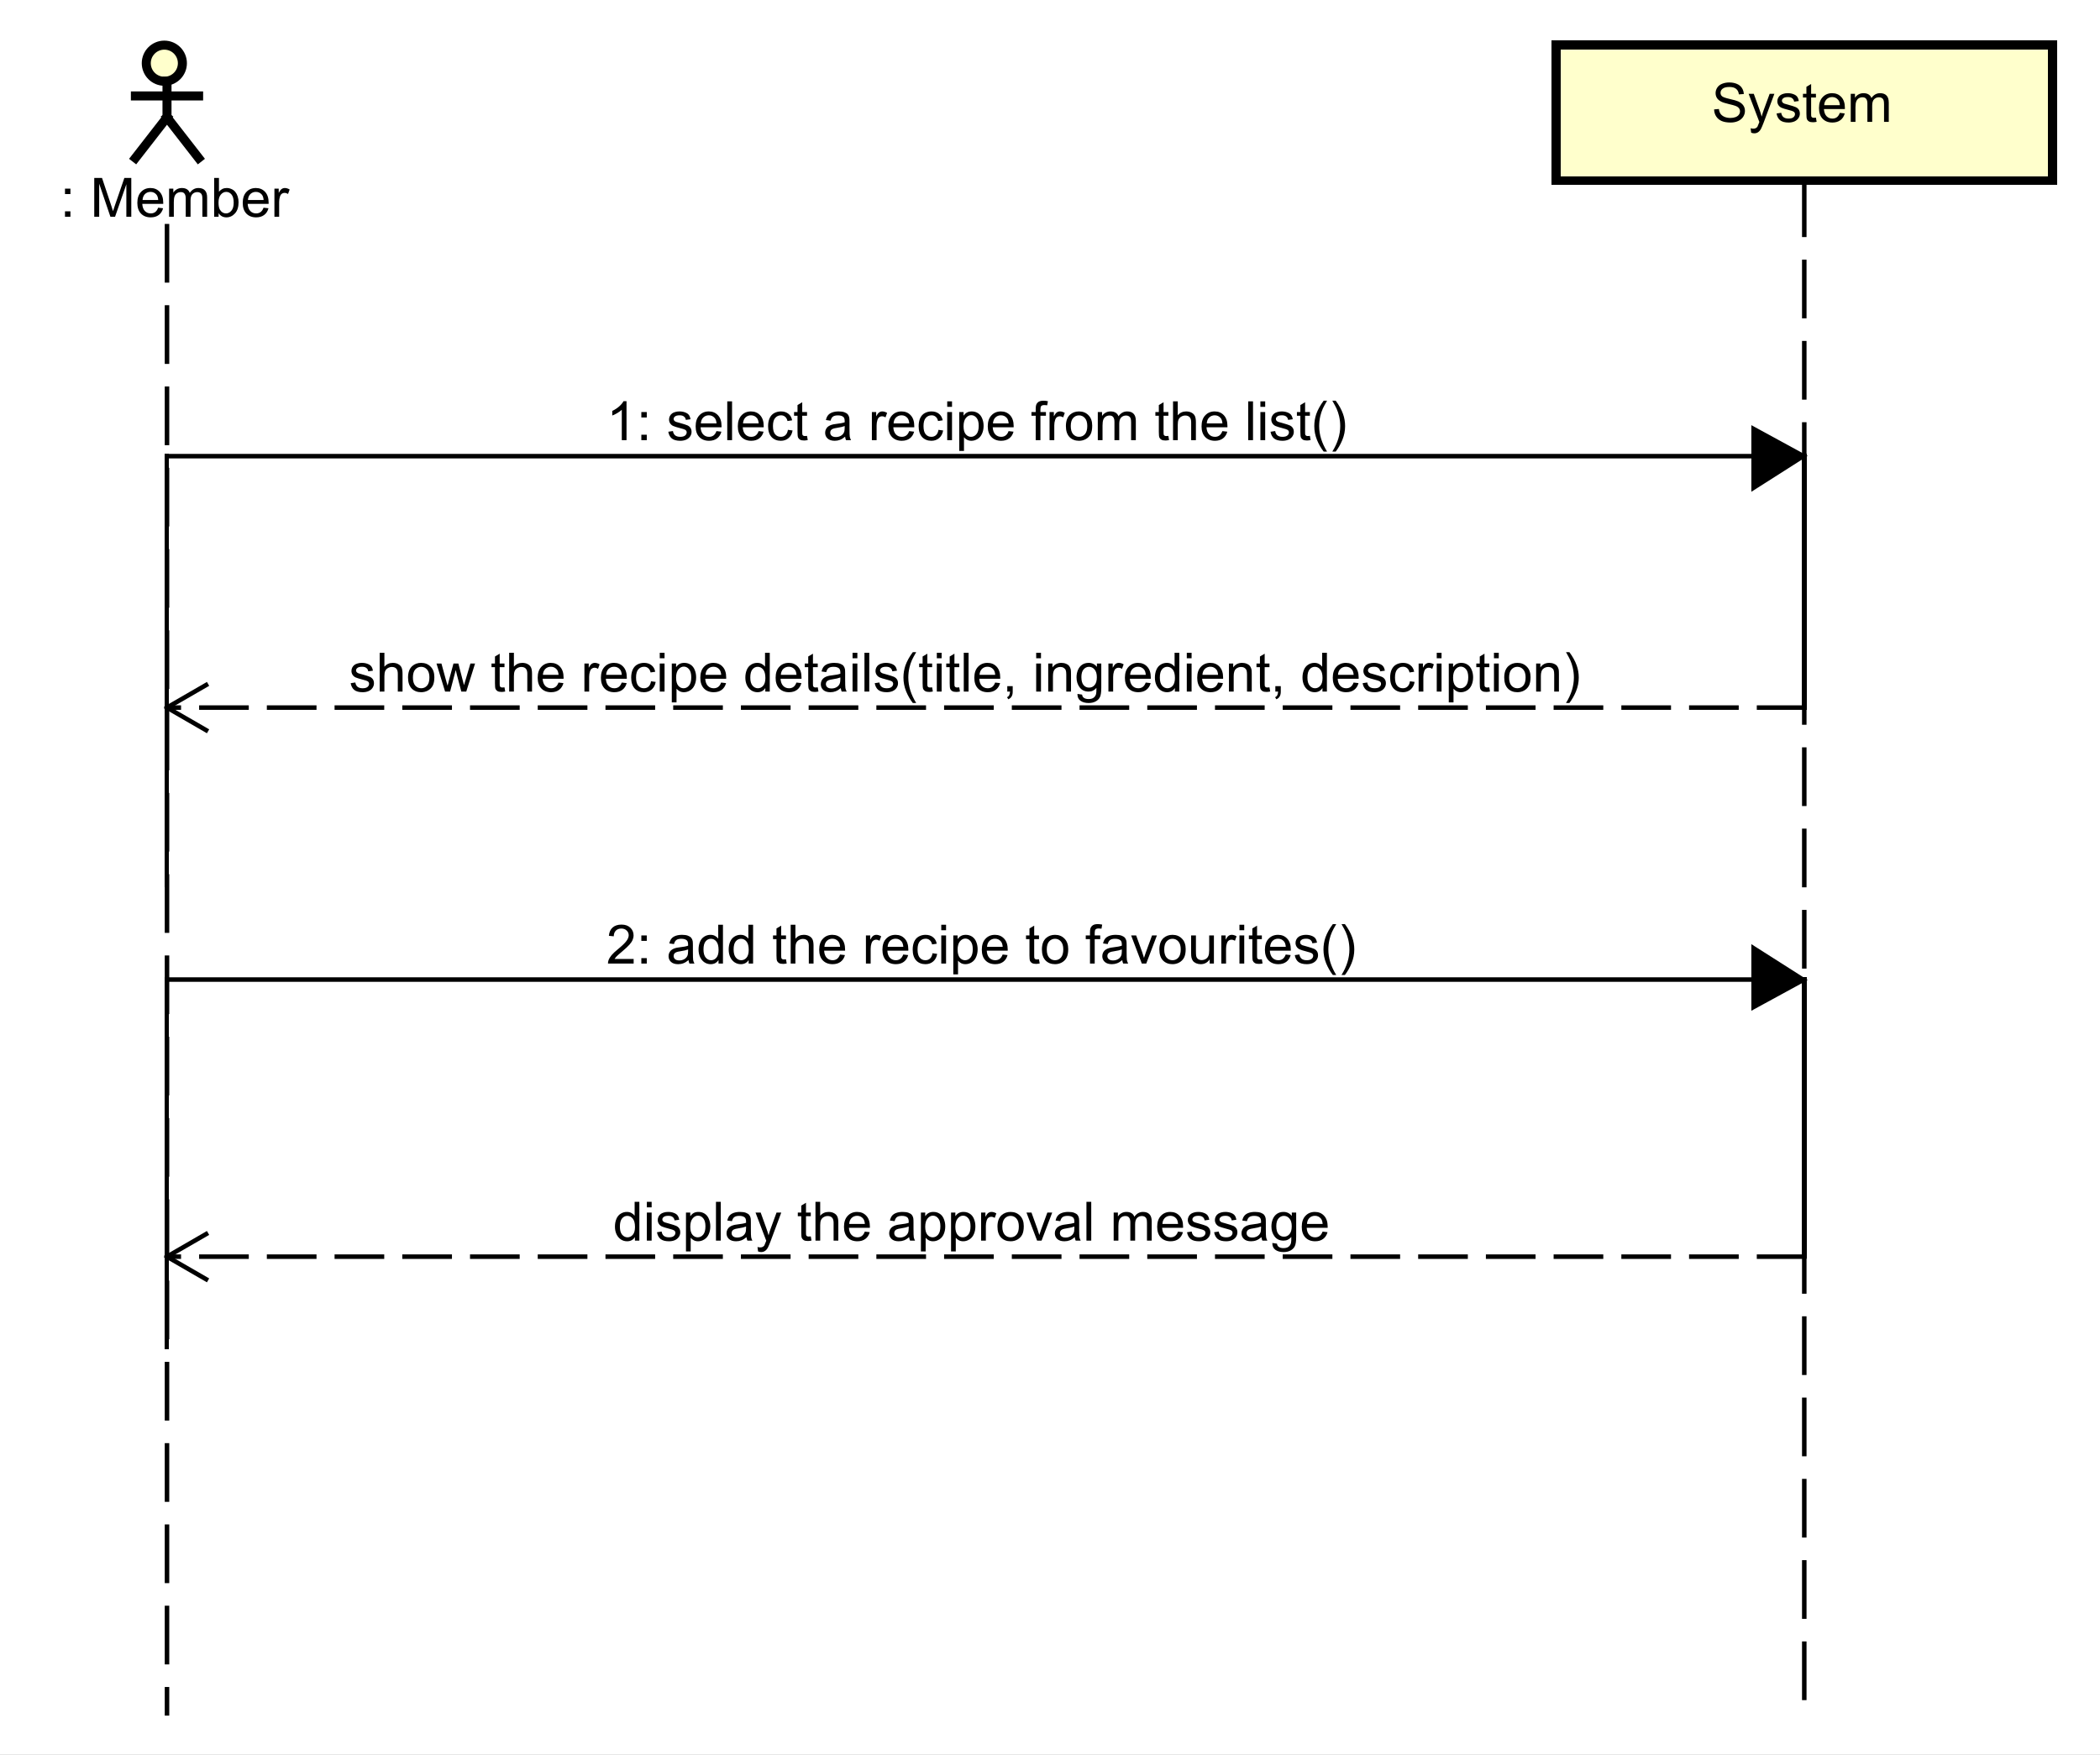 <?xml version="1.0" encoding="UTF-8"?>
<!DOCTYPE svg PUBLIC '-//W3C//DTD SVG 1.0//EN'
          'http://www.w3.org/TR/2001/REC-SVG-20010904/DTD/svg10.dtd'>
<svg xmlns:xlink="http://www.w3.org/1999/xlink" style="fill-opacity:1; color-rendering:auto; color-interpolation:auto; text-rendering:auto; stroke:black; stroke-linecap:square; stroke-miterlimit:10; shape-rendering:auto; stroke-opacity:1; fill:black; stroke-dasharray:none; font-weight:normal; stroke-width:1; font-family:'Dialog'; font-style:normal; stroke-linejoin:miter; font-size:12px; stroke-dashoffset:0; image-rendering:auto;" width="620" height="518" xmlns="http://www.w3.org/2000/svg"
><rect width="100%" height="100%" fill="#808080" stroke="none"/><!--Generated by the Batik Graphics2D SVG Generator--><defs id="genericDefs"
  /><g
  ><defs id="defs1"
    ><clipPath clipPathUnits="userSpaceOnUse" id="clipPath1"
      ><path d="M0 0 L620 0 L620 518 L0 518 L0 0 Z"
      /></clipPath
      ><clipPath clipPathUnits="userSpaceOnUse" id="clipPath2"
      ><path d="M69.585 20 L534.585 20 L534.585 408.5 L69.585 408.5 L69.585 20 Z"
      /></clipPath
      ><clipPath clipPathUnits="userSpaceOnUse" id="clipPath3"
      ><path d="M-379.12 -27 L85.88 -27 L85.88 361.5 L-379.12 361.5 L-379.12 -27 Z"
      /></clipPath
      ><clipPath clipPathUnits="userSpaceOnUse" id="clipPath4"
      ><path d="M-10 -48 L455 -48 L455 340.5 L-10 340.5 L-10 -48 Z"
      /></clipPath
      ><clipPath clipPathUnits="userSpaceOnUse" id="clipPath5"
      ><path d="M-135.813 -274.749 L329.187 -274.749 L329.187 113.751 L-135.813 113.751 L-135.813 -274.749 Z"
      /></clipPath
      ><clipPath clipPathUnits="userSpaceOnUse" id="clipPath6"
      ><path d="M-77.313 -153.158 L387.687 -153.158 L387.687 235.342 L-77.313 235.342 L-77.313 -153.158 Z"
      /></clipPath
      ><clipPath clipPathUnits="userSpaceOnUse" id="clipPath7"
      ><path d="M-134.313 -97.476 L330.687 -97.476 L330.687 291.024 L-134.313 291.024 L-134.313 -97.476 Z"
      /></clipPath
      ><clipPath clipPathUnits="userSpaceOnUse" id="clipPath8"
      ><path d="M-134.313 -213.385 L330.687 -213.385 L330.687 175.115 L-134.313 175.115 L-134.313 -213.385 Z"
      /></clipPath
    ></defs
    ><g style="fill:white; stroke:white;"
    ><rect x="0" y="0" width="620" style="clip-path:url(#clipPath1); stroke:none;" height="518"
    /></g
    ><g style="text-rendering:optimizeLegibility; stroke-dasharray:12,6; stroke-linecap:butt;" transform="scale(1.333,1.333) translate(-69.585,-20)"
    ><line x1="469.204" x2="469.204" y1="60" style="fill:none; clip-path:url(#clipPath2);" y2="399.432"
    /></g
    ><g transform="scale(1.333,1.333) translate(-69.585,-20)" style="fill:rgb(255,255,204); text-rendering:geometricPrecision; stroke-width:2; shape-rendering:crispEdges; stroke:rgb(255,255,204);"
    ><rect x="414.204" y="30" width="110" style="clip-path:url(#clipPath2); stroke:none;" height="30"
      /><rect x="414.204" y="30" width="110" style="clip-path:url(#clipPath2); fill:none; stroke:black;" height="30"
    /></g
    ><g style="text-rendering:optimizeLegibility; stroke-width:2; font-family:sans-serif;" transform="matrix(1.333,0,0,1.333,-92.78,-26.667) translate(448.704,47)"
    ><path d="M0.547 -2.766 L1.609 -2.859 Q1.688 -2.203 1.969 -1.797 Q2.25 -1.391 2.828 -1.125 Q3.422 -0.875 4.156 -0.875 Q4.797 -0.875 5.297 -1.062 Q5.797 -1.266 6.031 -1.594 Q6.281 -1.938 6.281 -2.328 Q6.281 -2.734 6.047 -3.031 Q5.812 -3.344 5.281 -3.547 Q4.922 -3.688 3.734 -3.969 Q2.562 -4.25 2.094 -4.5 Q1.469 -4.828 1.172 -5.297 Q0.875 -5.781 0.875 -6.375 Q0.875 -7.016 1.234 -7.578 Q1.609 -8.156 2.312 -8.438 Q3.031 -8.734 3.891 -8.734 Q4.844 -8.734 5.578 -8.422 Q6.312 -8.125 6.703 -7.516 Q7.094 -6.922 7.125 -6.172 L6.031 -6.094 Q5.938 -6.906 5.422 -7.312 Q4.922 -7.734 3.938 -7.734 Q2.906 -7.734 2.438 -7.359 Q1.969 -6.984 1.969 -6.453 Q1.969 -5.984 2.297 -5.688 Q2.625 -5.391 4 -5.078 Q5.391 -4.766 5.906 -4.531 Q6.656 -4.172 7.016 -3.641 Q7.375 -3.125 7.375 -2.422 Q7.375 -1.734 6.984 -1.125 Q6.594 -0.531 5.859 -0.188 Q5.125 0.141 4.203 0.141 Q3.031 0.141 2.234 -0.188 Q1.453 -0.531 1 -1.219 Q0.562 -1.906 0.547 -2.766 ZM8.754 2.391 L8.629 1.406 Q8.973 1.5 9.238 1.5 Q9.582 1.5 9.785 1.375 Q10.004 1.266 10.145 1.062 Q10.238 0.891 10.473 0.266 Q10.488 0.188 10.566 0.016 L8.191 -6.219 L9.332 -6.219 L10.629 -2.625 Q10.879 -1.938 11.082 -1.172 Q11.27 -1.906 11.52 -2.594 L12.848 -6.219 L13.895 -6.219 L11.535 0.109 Q11.145 1.125 10.941 1.516 Q10.66 2.047 10.285 2.281 Q9.926 2.531 9.426 2.531 Q9.129 2.531 8.754 2.391 ZM14.379 -1.859 L15.41 -2.016 Q15.504 -1.391 15.895 -1.062 Q16.301 -0.734 17.035 -0.734 Q17.754 -0.734 18.098 -1.016 Q18.457 -1.312 18.457 -1.719 Q18.457 -2.078 18.145 -2.281 Q17.926 -2.422 17.066 -2.641 Q15.91 -2.938 15.457 -3.141 Q15.02 -3.359 14.785 -3.734 Q14.551 -4.109 14.551 -4.578 Q14.551 -4.984 14.738 -5.344 Q14.926 -5.703 15.254 -5.938 Q15.504 -6.109 15.926 -6.234 Q16.348 -6.359 16.848 -6.359 Q17.566 -6.359 18.113 -6.141 Q18.676 -5.938 18.941 -5.578 Q19.207 -5.219 19.301 -4.625 L18.27 -4.484 Q18.207 -4.953 17.863 -5.219 Q17.535 -5.5 16.91 -5.5 Q16.191 -5.5 15.879 -5.25 Q15.566 -5.016 15.566 -4.688 Q15.566 -4.484 15.691 -4.328 Q15.832 -4.156 16.098 -4.047 Q16.254 -3.984 17.035 -3.781 Q18.16 -3.469 18.598 -3.281 Q19.035 -3.094 19.285 -2.734 Q19.535 -2.375 19.535 -1.828 Q19.535 -1.297 19.223 -0.828 Q18.926 -0.375 18.348 -0.109 Q17.77 0.141 17.035 0.141 Q15.816 0.141 15.176 -0.359 Q14.551 -0.875 14.379 -1.859 ZM23.098 -0.938 L23.254 -0.016 Q22.801 0.078 22.457 0.078 Q21.879 0.078 21.566 -0.094 Q21.254 -0.281 21.113 -0.578 Q20.988 -0.875 20.988 -1.828 L20.988 -5.406 L20.223 -5.406 L20.223 -6.219 L20.988 -6.219 L20.988 -7.766 L22.035 -8.391 L22.035 -6.219 L23.098 -6.219 L23.098 -5.406 L22.035 -5.406 L22.035 -1.766 Q22.035 -1.312 22.082 -1.188 Q22.145 -1.062 22.27 -0.984 Q22.395 -0.906 22.629 -0.906 Q22.816 -0.906 23.098 -0.938 ZM28.385 -2 L29.479 -1.875 Q29.229 -0.922 28.525 -0.391 Q27.822 0.141 26.744 0.141 Q25.385 0.141 24.572 -0.703 Q23.775 -1.547 23.775 -3.062 Q23.775 -4.625 24.588 -5.484 Q25.4 -6.359 26.682 -6.359 Q27.932 -6.359 28.713 -5.516 Q29.51 -4.672 29.51 -3.125 Q29.51 -3.031 29.51 -2.844 L24.869 -2.844 Q24.932 -1.812 25.447 -1.266 Q25.963 -0.734 26.744 -0.734 Q27.322 -0.734 27.729 -1.031 Q28.15 -1.344 28.385 -2 ZM24.932 -3.703 L28.4 -3.703 Q28.338 -4.5 28.01 -4.891 Q27.494 -5.5 26.697 -5.5 Q25.963 -5.5 25.463 -5.016 Q24.979 -4.531 24.932 -3.703 ZM30.809 0 L30.809 -6.219 L31.746 -6.219 L31.746 -5.344 Q32.043 -5.812 32.527 -6.078 Q33.012 -6.359 33.637 -6.359 Q34.324 -6.359 34.762 -6.078 Q35.215 -5.797 35.387 -5.281 Q36.137 -6.359 37.309 -6.359 Q38.246 -6.359 38.73 -5.844 Q39.23 -5.344 39.23 -4.266 L39.23 0 L38.184 0 L38.184 -3.922 Q38.184 -4.547 38.074 -4.828 Q37.98 -5.109 37.715 -5.281 Q37.449 -5.453 37.074 -5.453 Q36.418 -5.453 35.98 -5.016 Q35.559 -4.578 35.559 -3.609 L35.559 0 L34.496 0 L34.496 -4.047 Q34.496 -4.75 34.23 -5.094 Q33.98 -5.453 33.402 -5.453 Q32.949 -5.453 32.574 -5.219 Q32.199 -4.984 32.027 -4.531 Q31.855 -4.078 31.855 -3.234 L31.855 0 L30.809 0 Z" style="stroke:none; clip-path:url(#clipPath3);"
    /></g
    ><g style="text-rendering:optimizeLegibility; stroke-dasharray:12,6; font-family:sans-serif; stroke-linecap:butt;" transform="matrix(1.333,0,0,1.333,-92.78,-26.667)"
    ><line x1="106.591" x2="106.591" y1="70.094" style="fill:none; clip-path:url(#clipPath2);" y2="399.432"
    /></g
    ><g transform="matrix(1.333,0,0,1.333,-92.78,-26.667)" style="fill:rgb(255,255,204); text-rendering:optimizeLegibility; stroke-width:2; font-family:sans-serif; stroke:rgb(255,255,204);"
    ><circle r="4" style="clip-path:url(#clipPath2); stroke:none;" cx="106" cy="34"
      /><circle style="fill:none; clip-path:url(#clipPath2); stroke:black;" r="4" cx="106" cy="34"
      /><line x1="106.591" x2="106.591" y1="38" style="clip-path:url(#clipPath2); fill:none; stroke:black;" y2="46"
      /><line x1="99.591" x2="113.591" y1="41.25" style="clip-path:url(#clipPath2); fill:none; stroke:black;" y2="41.25"
      /><line x1="106.591" x2="99.591" y1="46" style="clip-path:url(#clipPath2); fill:none; stroke:black;" y2="55"
      /><line x1="106.591" x2="113.591" y1="46" style="clip-path:url(#clipPath2); fill:none; stroke:black;" y2="55"
    /></g
    ><g style="text-rendering:optimizeLegibility; stroke-width:2; font-family:sans-serif;" transform="matrix(1.333,0,0,1.333,-92.78,-26.667) translate(79.585,68)"
    ><path d="M4.412 -5.016 L4.412 -6.219 L5.615 -6.219 L5.615 -5.016 L4.412 -5.016 ZM4.412 0 L4.412 -1.203 L5.615 -1.203 L5.615 0 L4.412 0 ZM10.893 0 L10.893 -8.594 L12.611 -8.594 L14.643 -2.516 Q14.924 -1.656 15.049 -1.234 Q15.19 -1.703 15.502 -2.609 L17.564 -8.594 L19.096 -8.594 L19.096 0 L18.002 0 L18.002 -7.188 L15.502 0 L14.471 0 L11.986 -7.312 L11.986 0 L10.893 0 ZM25.045 -2 L26.139 -1.875 Q25.889 -0.922 25.186 -0.391 Q24.482 0.141 23.404 0.141 Q22.045 0.141 21.232 -0.703 Q20.436 -1.547 20.436 -3.062 Q20.436 -4.625 21.248 -5.484 Q22.061 -6.359 23.342 -6.359 Q24.592 -6.359 25.373 -5.516 Q26.17 -4.672 26.17 -3.125 Q26.17 -3.031 26.17 -2.844 L21.529 -2.844 Q21.592 -1.812 22.107 -1.266 Q22.623 -0.734 23.404 -0.734 Q23.982 -0.734 24.389 -1.031 Q24.811 -1.344 25.045 -2 ZM21.592 -3.703 L25.061 -3.703 Q24.998 -4.5 24.67 -4.891 Q24.154 -5.5 23.357 -5.5 Q22.623 -5.5 22.123 -5.016 Q21.639 -4.531 21.592 -3.703 ZM27.469 0 L27.469 -6.219 L28.406 -6.219 L28.406 -5.344 Q28.703 -5.812 29.188 -6.078 Q29.672 -6.359 30.297 -6.359 Q30.984 -6.359 31.422 -6.078 Q31.875 -5.797 32.047 -5.281 Q32.797 -6.359 33.969 -6.359 Q34.906 -6.359 35.391 -5.844 Q35.891 -5.344 35.891 -4.266 L35.891 0 L34.844 0 L34.844 -3.922 Q34.844 -4.547 34.734 -4.828 Q34.641 -5.109 34.375 -5.281 Q34.109 -5.453 33.734 -5.453 Q33.078 -5.453 32.641 -5.016 Q32.219 -4.578 32.219 -3.609 L32.219 0 L31.156 0 L31.156 -4.047 Q31.156 -4.75 30.891 -5.094 Q30.641 -5.453 30.062 -5.453 Q29.609 -5.453 29.234 -5.219 Q28.859 -4.984 28.688 -4.531 Q28.516 -4.078 28.516 -3.234 L28.516 0 L27.469 0 ZM38.434 0 L37.449 0 L37.449 -8.594 L38.512 -8.594 L38.512 -5.531 Q39.184 -6.359 40.215 -6.359 Q40.793 -6.359 41.293 -6.125 Q41.809 -5.906 42.137 -5.484 Q42.48 -5.062 42.668 -4.469 Q42.855 -3.875 42.855 -3.203 Q42.855 -1.609 42.059 -0.734 Q41.262 0.141 40.168 0.141 Q39.059 0.141 38.434 -0.781 L38.434 0 ZM38.418 -3.156 Q38.418 -2.047 38.73 -1.547 Q39.23 -0.734 40.074 -0.734 Q40.762 -0.734 41.262 -1.328 Q41.777 -1.922 41.777 -3.125 Q41.777 -4.344 41.293 -4.922 Q40.809 -5.5 40.121 -5.5 Q39.434 -5.5 38.918 -4.891 Q38.418 -4.297 38.418 -3.156 ZM48.389 -2 L49.482 -1.875 Q49.232 -0.922 48.529 -0.391 Q47.826 0.141 46.748 0.141 Q45.389 0.141 44.576 -0.703 Q43.779 -1.547 43.779 -3.062 Q43.779 -4.625 44.592 -5.484 Q45.404 -6.359 46.685 -6.359 Q47.935 -6.359 48.717 -5.516 Q49.514 -4.672 49.514 -3.125 Q49.514 -3.031 49.514 -2.844 L44.873 -2.844 Q44.935 -1.812 45.451 -1.266 Q45.967 -0.734 46.748 -0.734 Q47.326 -0.734 47.732 -1.031 Q48.154 -1.344 48.389 -2 ZM44.935 -3.703 L48.404 -3.703 Q48.342 -4.5 48.014 -4.891 Q47.498 -5.5 46.701 -5.5 Q45.967 -5.5 45.467 -5.016 Q44.982 -4.531 44.935 -3.703 ZM50.797 0 L50.797 -6.219 L51.75 -6.219 L51.75 -5.281 Q52.109 -5.938 52.406 -6.141 Q52.719 -6.359 53.094 -6.359 Q53.625 -6.359 54.172 -6.031 L53.812 -5.047 Q53.422 -5.281 53.047 -5.281 Q52.688 -5.281 52.406 -5.062 Q52.141 -4.859 52.031 -4.484 Q51.844 -3.922 51.844 -3.266 L51.844 0 L50.797 0 Z" style="stroke:none; clip-path:url(#clipPath4);"
    /></g
    ><g style="text-rendering:optimizeLegibility; stroke-width:2; font-family:sans-serif;" transform="matrix(1.333,0,0,1.333,-92.78,-26.667) translate(205.398,294.749)"
    ><path d="M4.828 0 L4.828 -0.781 Q4.234 0.141 3.094 0.141 Q2.344 0.141 1.719 -0.266 Q1.094 -0.688 0.75 -1.422 Q0.406 -2.156 0.406 -3.109 Q0.406 -4.031 0.719 -4.797 Q1.031 -5.562 1.656 -5.953 Q2.281 -6.359 3.047 -6.359 Q3.609 -6.359 4.047 -6.125 Q4.484 -5.891 4.766 -5.516 L4.766 -8.594 L5.812 -8.594 L5.812 0 L4.828 0 ZM1.5 -3.109 Q1.5 -1.906 2 -1.312 Q2.5 -0.734 3.188 -0.734 Q3.875 -0.734 4.359 -1.297 Q4.844 -1.859 4.844 -3.016 Q4.844 -4.297 4.344 -4.891 Q3.859 -5.484 3.141 -5.484 Q2.438 -5.484 1.969 -4.906 Q1.5 -4.344 1.5 -3.109 ZM7.471 -7.375 L7.471 -8.594 L8.533 -8.594 L8.533 -7.375 L7.471 -7.375 ZM7.471 0 L7.471 -6.219 L8.533 -6.219 L8.533 0 L7.471 0 ZM9.715 -1.859 L10.746 -2.016 Q10.84 -1.391 11.23 -1.062 Q11.637 -0.734 12.371 -0.734 Q13.09 -0.734 13.434 -1.016 Q13.793 -1.312 13.793 -1.719 Q13.793 -2.078 13.48 -2.281 Q13.262 -2.422 12.402 -2.641 Q11.246 -2.938 10.793 -3.141 Q10.355 -3.359 10.121 -3.734 Q9.887 -4.109 9.887 -4.578 Q9.887 -4.984 10.074 -5.344 Q10.262 -5.703 10.59 -5.938 Q10.84 -6.109 11.262 -6.234 Q11.684 -6.359 12.184 -6.359 Q12.902 -6.359 13.449 -6.141 Q14.012 -5.938 14.277 -5.578 Q14.543 -5.219 14.637 -4.625 L13.605 -4.484 Q13.543 -4.953 13.199 -5.219 Q12.871 -5.5 12.246 -5.5 Q11.527 -5.5 11.215 -5.25 Q10.902 -5.016 10.902 -4.688 Q10.902 -4.484 11.027 -4.328 Q11.168 -4.156 11.434 -4.047 Q11.59 -3.984 12.371 -3.781 Q13.496 -3.469 13.934 -3.281 Q14.371 -3.094 14.621 -2.734 Q14.871 -2.375 14.871 -1.828 Q14.871 -1.297 14.559 -0.828 Q14.262 -0.375 13.684 -0.109 Q13.105 0.141 12.371 0.141 Q11.152 0.141 10.512 -0.359 Q9.887 -0.875 9.715 -1.859 ZM16.137 2.391 L16.137 -6.219 L17.09 -6.219 L17.09 -5.422 Q17.434 -5.891 17.855 -6.125 Q18.293 -6.359 18.902 -6.359 Q19.699 -6.359 20.309 -5.953 Q20.918 -5.547 21.215 -4.797 Q21.527 -4.047 21.527 -3.156 Q21.527 -2.203 21.184 -1.438 Q20.855 -0.672 20.199 -0.266 Q19.543 0.141 18.824 0.141 Q18.293 0.141 17.871 -0.078 Q17.449 -0.312 17.184 -0.641 L17.184 2.391 L16.137 2.391 ZM17.09 -3.078 Q17.09 -1.875 17.574 -1.297 Q18.059 -0.734 18.746 -0.734 Q19.449 -0.734 19.949 -1.328 Q20.449 -1.922 20.449 -3.172 Q20.449 -4.359 19.965 -4.938 Q19.48 -5.531 18.793 -5.531 Q18.121 -5.531 17.605 -4.906 Q17.09 -4.281 17.09 -3.078 ZM22.779 0 L22.779 -8.594 L23.842 -8.594 L23.842 0 L22.779 0 ZM29.539 -0.766 Q28.945 -0.266 28.398 -0.062 Q27.867 0.141 27.242 0.141 Q26.211 0.141 25.664 -0.359 Q25.117 -0.859 25.117 -1.641 Q25.117 -2.094 25.32 -2.469 Q25.523 -2.859 25.867 -3.078 Q26.211 -3.312 26.633 -3.422 Q26.93 -3.516 27.57 -3.594 Q28.836 -3.734 29.445 -3.953 Q29.445 -4.172 29.445 -4.219 Q29.445 -4.875 29.148 -5.141 Q28.742 -5.484 27.945 -5.484 Q27.211 -5.484 26.852 -5.219 Q26.492 -4.969 26.32 -4.312 L25.289 -4.453 Q25.43 -5.109 25.758 -5.516 Q26.086 -5.922 26.695 -6.141 Q27.305 -6.359 28.102 -6.359 Q28.898 -6.359 29.398 -6.172 Q29.898 -5.984 30.133 -5.703 Q30.367 -5.422 30.461 -4.984 Q30.508 -4.719 30.508 -4.016 L30.508 -2.609 Q30.508 -1.141 30.57 -0.75 Q30.648 -0.359 30.852 0 L29.742 0 Q29.586 -0.328 29.539 -0.766 ZM29.445 -3.125 Q28.867 -2.891 27.727 -2.719 Q27.07 -2.625 26.805 -2.5 Q26.539 -2.391 26.383 -2.172 Q26.242 -1.953 26.242 -1.672 Q26.242 -1.25 26.555 -0.969 Q26.883 -0.688 27.492 -0.688 Q28.102 -0.688 28.57 -0.953 Q29.055 -1.219 29.273 -1.688 Q29.445 -2.047 29.445 -2.734 L29.445 -3.125 ZM32.103 2.391 L31.979 1.406 Q32.322 1.5 32.588 1.5 Q32.932 1.5 33.135 1.375 Q33.353 1.266 33.494 1.062 Q33.588 0.891 33.822 0.266 Q33.838 0.188 33.916 0.016 L31.541 -6.219 L32.682 -6.219 L33.978 -2.625 Q34.228 -1.938 34.432 -1.172 Q34.619 -1.906 34.869 -2.594 L36.197 -6.219 L37.244 -6.219 L34.885 0.109 Q34.494 1.125 34.291 1.516 Q34.01 2.047 33.635 2.281 Q33.275 2.531 32.775 2.531 Q32.478 2.531 32.103 2.391 ZM43.781 -0.938 L43.938 -0.016 Q43.484 0.078 43.141 0.078 Q42.562 0.078 42.25 -0.094 Q41.938 -0.281 41.797 -0.578 Q41.672 -0.875 41.672 -1.828 L41.672 -5.406 L40.906 -5.406 L40.906 -6.219 L41.672 -6.219 L41.672 -7.766 L42.719 -8.391 L42.719 -6.219 L43.781 -6.219 L43.781 -5.406 L42.719 -5.406 L42.719 -1.766 Q42.719 -1.312 42.766 -1.188 Q42.828 -1.062 42.953 -0.984 Q43.078 -0.906 43.312 -0.906 Q43.5 -0.906 43.781 -0.938 ZM44.818 0 L44.818 -8.594 L45.865 -8.594 L45.865 -5.516 Q46.6 -6.359 47.725 -6.359 Q48.428 -6.359 48.928 -6.078 Q49.443 -5.812 49.662 -5.328 Q49.881 -4.859 49.881 -3.938 L49.881 0 L48.834 0 L48.834 -3.938 Q48.834 -4.734 48.49 -5.094 Q48.147 -5.453 47.522 -5.453 Q47.053 -5.453 46.631 -5.203 Q46.225 -4.969 46.037 -4.547 Q45.865 -4.141 45.865 -3.406 L45.865 0 L44.818 0 ZM55.742 -2 L56.836 -1.875 Q56.586 -0.922 55.883 -0.391 Q55.18 0.141 54.102 0.141 Q52.742 0.141 51.93 -0.703 Q51.133 -1.547 51.133 -3.062 Q51.133 -4.625 51.945 -5.484 Q52.758 -6.359 54.039 -6.359 Q55.289 -6.359 56.07 -5.516 Q56.867 -4.672 56.867 -3.125 Q56.867 -3.031 56.867 -2.844 L52.227 -2.844 Q52.289 -1.812 52.805 -1.266 Q53.32 -0.734 54.102 -0.734 Q54.68 -0.734 55.086 -1.031 Q55.508 -1.344 55.742 -2 ZM52.289 -3.703 L55.758 -3.703 Q55.695 -4.5 55.367 -4.891 Q54.852 -5.5 54.055 -5.5 Q53.32 -5.5 52.82 -5.016 Q52.336 -4.531 52.289 -3.703 ZM65.562 -0.766 Q64.969 -0.266 64.422 -0.062 Q63.891 0.141 63.266 0.141 Q62.234 0.141 61.688 -0.359 Q61.141 -0.859 61.141 -1.641 Q61.141 -2.094 61.344 -2.469 Q61.547 -2.859 61.891 -3.078 Q62.234 -3.312 62.656 -3.422 Q62.953 -3.516 63.594 -3.594 Q64.859 -3.734 65.469 -3.953 Q65.469 -4.172 65.469 -4.219 Q65.469 -4.875 65.172 -5.141 Q64.766 -5.484 63.969 -5.484 Q63.234 -5.484 62.875 -5.219 Q62.516 -4.969 62.344 -4.312 L61.312 -4.453 Q61.453 -5.109 61.781 -5.516 Q62.109 -5.922 62.719 -6.141 Q63.328 -6.359 64.125 -6.359 Q64.922 -6.359 65.422 -6.172 Q65.922 -5.984 66.156 -5.703 Q66.391 -5.422 66.484 -4.984 Q66.531 -4.719 66.531 -4.016 L66.531 -2.609 Q66.531 -1.141 66.594 -0.75 Q66.672 -0.359 66.875 0 L65.766 0 Q65.609 -0.328 65.562 -0.766 ZM65.469 -3.125 Q64.891 -2.891 63.75 -2.719 Q63.094 -2.625 62.828 -2.5 Q62.562 -2.391 62.406 -2.172 Q62.266 -1.953 62.266 -1.672 Q62.266 -1.25 62.578 -0.969 Q62.906 -0.688 63.516 -0.688 Q64.125 -0.688 64.594 -0.953 Q65.078 -1.219 65.297 -1.688 Q65.469 -2.047 65.469 -2.734 L65.469 -3.125 ZM68.174 2.391 L68.174 -6.219 L69.127 -6.219 L69.127 -5.422 Q69.471 -5.891 69.893 -6.125 Q70.33 -6.359 70.939 -6.359 Q71.736 -6.359 72.346 -5.953 Q72.955 -5.547 73.252 -4.797 Q73.564 -4.047 73.564 -3.156 Q73.564 -2.203 73.221 -1.438 Q72.893 -0.672 72.236 -0.266 Q71.58 0.141 70.861 0.141 Q70.33 0.141 69.908 -0.078 Q69.486 -0.312 69.221 -0.641 L69.221 2.391 L68.174 2.391 ZM69.127 -3.078 Q69.127 -1.875 69.611 -1.297 Q70.096 -0.734 70.783 -0.734 Q71.486 -0.734 71.986 -1.328 Q72.486 -1.922 72.486 -3.172 Q72.486 -4.359 72.002 -4.938 Q71.518 -5.531 70.83 -5.531 Q70.158 -5.531 69.643 -4.906 Q69.127 -4.281 69.127 -3.078 ZM74.848 2.391 L74.848 -6.219 L75.801 -6.219 L75.801 -5.422 Q76.144 -5.891 76.566 -6.125 Q77.004 -6.359 77.613 -6.359 Q78.41 -6.359 79.019 -5.953 Q79.629 -5.547 79.926 -4.797 Q80.238 -4.047 80.238 -3.156 Q80.238 -2.203 79.894 -1.438 Q79.566 -0.672 78.91 -0.266 Q78.254 0.141 77.535 0.141 Q77.004 0.141 76.582 -0.078 Q76.16 -0.312 75.894 -0.641 L75.894 2.391 L74.848 2.391 ZM75.801 -3.078 Q75.801 -1.875 76.285 -1.297 Q76.769 -0.734 77.457 -0.734 Q78.16 -0.734 78.66 -1.328 Q79.16 -1.922 79.16 -3.172 Q79.16 -4.359 78.676 -4.938 Q78.191 -5.531 77.504 -5.531 Q76.832 -5.531 76.316 -4.906 Q75.801 -4.281 75.801 -3.078 ZM81.506 0 L81.506 -6.219 L82.459 -6.219 L82.459 -5.281 Q82.818 -5.938 83.115 -6.141 Q83.428 -6.359 83.803 -6.359 Q84.334 -6.359 84.881 -6.031 L84.522 -5.047 Q84.131 -5.281 83.756 -5.281 Q83.397 -5.281 83.115 -5.062 Q82.85 -4.859 82.74 -4.484 Q82.553 -3.922 82.553 -3.266 L82.553 0 L81.506 0 ZM85.127 -3.109 Q85.127 -4.844 86.08 -5.672 Q86.877 -6.359 88.033 -6.359 Q89.314 -6.359 90.127 -5.516 Q90.955 -4.688 90.955 -3.203 Q90.955 -2 90.596 -1.312 Q90.236 -0.625 89.533 -0.234 Q88.846 0.141 88.033 0.141 Q86.736 0.141 85.924 -0.688 Q85.127 -1.531 85.127 -3.109 ZM86.205 -3.109 Q86.205 -1.922 86.721 -1.328 Q87.252 -0.734 88.033 -0.734 Q88.83 -0.734 89.346 -1.328 Q89.861 -1.922 89.861 -3.141 Q89.861 -4.297 89.33 -4.891 Q88.814 -5.484 88.033 -5.484 Q87.252 -5.484 86.721 -4.891 Q86.205 -4.312 86.205 -3.109 ZM93.91 0 L91.551 -6.219 L92.66 -6.219 L94.004 -2.5 Q94.207 -1.891 94.394 -1.25 Q94.535 -1.734 94.785 -2.422 L96.176 -6.219 L97.254 -6.219 L94.894 0 L93.91 0 ZM102.254 -0.766 Q101.66 -0.266 101.113 -0.062 Q100.582 0.141 99.957 0.141 Q98.926 0.141 98.379 -0.359 Q97.832 -0.859 97.832 -1.641 Q97.832 -2.094 98.035 -2.469 Q98.238 -2.859 98.582 -3.078 Q98.926 -3.312 99.348 -3.422 Q99.644 -3.516 100.285 -3.594 Q101.551 -3.734 102.16 -3.953 Q102.16 -4.172 102.16 -4.219 Q102.16 -4.875 101.863 -5.141 Q101.457 -5.484 100.66 -5.484 Q99.926 -5.484 99.566 -5.219 Q99.207 -4.969 99.035 -4.312 L98.004 -4.453 Q98.144 -5.109 98.473 -5.516 Q98.801 -5.922 99.41 -6.141 Q100.019 -6.359 100.816 -6.359 Q101.613 -6.359 102.113 -6.172 Q102.613 -5.984 102.848 -5.703 Q103.082 -5.422 103.176 -4.984 Q103.223 -4.719 103.223 -4.016 L103.223 -2.609 Q103.223 -1.141 103.285 -0.75 Q103.363 -0.359 103.566 0 L102.457 0 Q102.301 -0.328 102.254 -0.766 ZM102.16 -3.125 Q101.582 -2.891 100.441 -2.719 Q99.785 -2.625 99.519 -2.5 Q99.254 -2.391 99.098 -2.172 Q98.957 -1.953 98.957 -1.672 Q98.957 -1.25 99.269 -0.969 Q99.598 -0.688 100.207 -0.688 Q100.816 -0.688 101.285 -0.953 Q101.769 -1.219 101.988 -1.688 Q102.16 -2.047 102.16 -2.734 L102.16 -3.125 ZM104.834 0 L104.834 -8.594 L105.897 -8.594 L105.897 0 L104.834 0 ZM110.865 0 L110.865 -6.219 L111.803 -6.219 L111.803 -5.344 Q112.1 -5.812 112.584 -6.078 Q113.068 -6.359 113.693 -6.359 Q114.381 -6.359 114.818 -6.078 Q115.272 -5.797 115.443 -5.281 Q116.193 -6.359 117.365 -6.359 Q118.303 -6.359 118.787 -5.844 Q119.287 -5.344 119.287 -4.266 L119.287 0 L118.24 0 L118.24 -3.922 Q118.24 -4.547 118.131 -4.828 Q118.037 -5.109 117.772 -5.281 Q117.506 -5.453 117.131 -5.453 Q116.475 -5.453 116.037 -5.016 Q115.615 -4.578 115.615 -3.609 L115.615 0 L114.553 0 L114.553 -4.047 Q114.553 -4.75 114.287 -5.094 Q114.037 -5.453 113.459 -5.453 Q113.006 -5.453 112.631 -5.219 Q112.256 -4.984 112.084 -4.531 Q111.912 -4.078 111.912 -3.234 L111.912 0 L110.865 0 ZM125.111 -2 L126.205 -1.875 Q125.955 -0.922 125.252 -0.391 Q124.549 0.141 123.471 0.141 Q122.111 0.141 121.299 -0.703 Q120.502 -1.547 120.502 -3.062 Q120.502 -4.625 121.314 -5.484 Q122.127 -6.359 123.408 -6.359 Q124.658 -6.359 125.439 -5.516 Q126.236 -4.672 126.236 -3.125 Q126.236 -3.031 126.236 -2.844 L121.596 -2.844 Q121.658 -1.812 122.174 -1.266 Q122.689 -0.734 123.471 -0.734 Q124.049 -0.734 124.455 -1.031 Q124.877 -1.344 125.111 -2 ZM121.658 -3.703 L125.127 -3.703 Q125.064 -4.5 124.736 -4.891 Q124.221 -5.5 123.424 -5.5 Q122.689 -5.5 122.189 -5.016 Q121.705 -4.531 121.658 -3.703 ZM127.113 -1.859 L128.144 -2.016 Q128.238 -1.391 128.629 -1.062 Q129.035 -0.734 129.769 -0.734 Q130.488 -0.734 130.832 -1.016 Q131.191 -1.312 131.191 -1.719 Q131.191 -2.078 130.879 -2.281 Q130.66 -2.422 129.801 -2.641 Q128.644 -2.938 128.191 -3.141 Q127.754 -3.359 127.519 -3.734 Q127.285 -4.109 127.285 -4.578 Q127.285 -4.984 127.473 -5.344 Q127.66 -5.703 127.988 -5.938 Q128.238 -6.109 128.66 -6.234 Q129.082 -6.359 129.582 -6.359 Q130.301 -6.359 130.848 -6.141 Q131.41 -5.938 131.676 -5.578 Q131.941 -5.219 132.035 -4.625 L131.004 -4.484 Q130.941 -4.953 130.598 -5.219 Q130.269 -5.5 129.644 -5.5 Q128.926 -5.5 128.613 -5.25 Q128.301 -5.016 128.301 -4.688 Q128.301 -4.484 128.426 -4.328 Q128.566 -4.156 128.832 -4.047 Q128.988 -3.984 129.769 -3.781 Q130.894 -3.469 131.332 -3.281 Q131.769 -3.094 132.019 -2.734 Q132.269 -2.375 132.269 -1.828 Q132.269 -1.297 131.957 -0.828 Q131.66 -0.375 131.082 -0.109 Q130.504 0.141 129.769 0.141 Q128.551 0.141 127.91 -0.359 Q127.285 -0.875 127.113 -1.859 ZM133.113 -1.859 L134.144 -2.016 Q134.238 -1.391 134.629 -1.062 Q135.035 -0.734 135.769 -0.734 Q136.488 -0.734 136.832 -1.016 Q137.191 -1.312 137.191 -1.719 Q137.191 -2.078 136.879 -2.281 Q136.66 -2.422 135.801 -2.641 Q134.644 -2.938 134.191 -3.141 Q133.754 -3.359 133.519 -3.734 Q133.285 -4.109 133.285 -4.578 Q133.285 -4.984 133.473 -5.344 Q133.66 -5.703 133.988 -5.938 Q134.238 -6.109 134.66 -6.234 Q135.082 -6.359 135.582 -6.359 Q136.301 -6.359 136.848 -6.141 Q137.41 -5.938 137.676 -5.578 Q137.941 -5.219 138.035 -4.625 L137.004 -4.484 Q136.941 -4.953 136.598 -5.219 Q136.269 -5.5 135.644 -5.5 Q134.926 -5.5 134.613 -5.25 Q134.301 -5.016 134.301 -4.688 Q134.301 -4.484 134.426 -4.328 Q134.566 -4.156 134.832 -4.047 Q134.988 -3.984 135.769 -3.781 Q136.894 -3.469 137.332 -3.281 Q137.769 -3.094 138.019 -2.734 Q138.269 -2.375 138.269 -1.828 Q138.269 -1.297 137.957 -0.828 Q137.66 -0.375 137.082 -0.109 Q136.504 0.141 135.769 0.141 Q134.551 0.141 133.91 -0.359 Q133.285 -0.875 133.113 -1.859 ZM143.598 -0.766 Q143.004 -0.266 142.457 -0.062 Q141.926 0.141 141.301 0.141 Q140.269 0.141 139.723 -0.359 Q139.176 -0.859 139.176 -1.641 Q139.176 -2.094 139.379 -2.469 Q139.582 -2.859 139.926 -3.078 Q140.269 -3.312 140.691 -3.422 Q140.988 -3.516 141.629 -3.594 Q142.894 -3.734 143.504 -3.953 Q143.504 -4.172 143.504 -4.219 Q143.504 -4.875 143.207 -5.141 Q142.801 -5.484 142.004 -5.484 Q141.269 -5.484 140.91 -5.219 Q140.551 -4.969 140.379 -4.312 L139.348 -4.453 Q139.488 -5.109 139.816 -5.516 Q140.144 -5.922 140.754 -6.141 Q141.363 -6.359 142.16 -6.359 Q142.957 -6.359 143.457 -6.172 Q143.957 -5.984 144.191 -5.703 Q144.426 -5.422 144.519 -4.984 Q144.566 -4.719 144.566 -4.016 L144.566 -2.609 Q144.566 -1.141 144.629 -0.75 Q144.707 -0.359 144.91 0 L143.801 0 Q143.644 -0.328 143.598 -0.766 ZM143.504 -3.125 Q142.926 -2.891 141.785 -2.719 Q141.129 -2.625 140.863 -2.5 Q140.598 -2.391 140.441 -2.172 Q140.301 -1.953 140.301 -1.672 Q140.301 -1.25 140.613 -0.969 Q140.941 -0.688 141.551 -0.688 Q142.16 -0.688 142.629 -0.953 Q143.113 -1.219 143.332 -1.688 Q143.504 -2.047 143.504 -2.734 L143.504 -3.125 ZM146.006 0.516 L147.037 0.672 Q147.1 1.141 147.397 1.359 Q147.787 1.656 148.459 1.656 Q149.193 1.656 149.584 1.359 Q149.99 1.062 150.131 0.547 Q150.225 0.219 150.209 -0.812 Q149.522 0 148.49 0 Q147.209 0 146.506 -0.922 Q145.803 -1.859 145.803 -3.141 Q145.803 -4.031 146.115 -4.781 Q146.443 -5.547 147.053 -5.953 Q147.662 -6.359 148.49 -6.359 Q149.6 -6.359 150.318 -5.469 L150.318 -6.219 L151.287 -6.219 L151.287 -0.844 Q151.287 0.609 150.99 1.219 Q150.693 1.828 150.053 2.172 Q149.412 2.531 148.475 2.531 Q147.365 2.531 146.678 2.031 Q145.99 1.531 146.006 0.516 ZM146.881 -3.219 Q146.881 -2 147.365 -1.438 Q147.85 -0.875 148.584 -0.875 Q149.318 -0.875 149.803 -1.438 Q150.303 -2 150.303 -3.188 Q150.303 -4.328 149.787 -4.906 Q149.287 -5.484 148.568 -5.484 Q147.865 -5.484 147.365 -4.906 Q146.881 -4.344 146.881 -3.219 ZM157.133 -2 L158.227 -1.875 Q157.977 -0.922 157.273 -0.391 Q156.57 0.141 155.492 0.141 Q154.133 0.141 153.32 -0.703 Q152.523 -1.547 152.523 -3.062 Q152.523 -4.625 153.336 -5.484 Q154.148 -6.359 155.43 -6.359 Q156.68 -6.359 157.461 -5.516 Q158.258 -4.672 158.258 -3.125 Q158.258 -3.031 158.258 -2.844 L153.617 -2.844 Q153.68 -1.812 154.195 -1.266 Q154.711 -0.734 155.492 -0.734 Q156.07 -0.734 156.477 -1.031 Q156.898 -1.344 157.133 -2 ZM153.68 -3.703 L157.148 -3.703 Q157.086 -4.5 156.758 -4.891 Q156.242 -5.5 155.445 -5.5 Q154.711 -5.5 154.211 -5.016 Q153.727 -4.531 153.68 -3.703 Z" style="stroke:none; clip-path:url(#clipPath5);"
    /></g
    ><g style="text-rendering:optimizeLegibility; stroke-dasharray:10,5; font-family:sans-serif; stroke-linecap:butt;" transform="matrix(1.333,0,0,1.333,-92.78,-26.667)"
    ><line x1="469.204" x2="106.591" y1="298.296" style="fill:none; clip-path:url(#clipPath2);" y2="298.296"
      /><line x1="106.591" x2="116.983" y1="298.296" style="stroke-linecap:square; clip-path:url(#clipPath2); fill:none; stroke-dasharray:none;" y2="292.296"
      /><line x1="106.591" x2="116.983" y1="298.296" style="stroke-linecap:square; clip-path:url(#clipPath2); fill:none; stroke-dasharray:none;" y2="304.296"
    /></g
    ><g style="font-family:sans-serif; text-rendering:optimizeLegibility;" transform="matrix(1.333,0,0,1.333,-92.78,-26.667) translate(146.898,173.158)"
    ><path d="M0.375 -1.859 L1.406 -2.016 Q1.5 -1.391 1.891 -1.062 Q2.297 -0.734 3.031 -0.734 Q3.75 -0.734 4.094 -1.016 Q4.453 -1.312 4.453 -1.719 Q4.453 -2.078 4.141 -2.281 Q3.922 -2.422 3.062 -2.641 Q1.906 -2.938 1.453 -3.141 Q1.016 -3.359 0.781 -3.734 Q0.547 -4.109 0.547 -4.578 Q0.547 -4.984 0.734 -5.344 Q0.922 -5.703 1.25 -5.938 Q1.5 -6.109 1.922 -6.234 Q2.344 -6.359 2.844 -6.359 Q3.562 -6.359 4.109 -6.141 Q4.672 -5.938 4.938 -5.578 Q5.203 -5.219 5.297 -4.625 L4.266 -4.484 Q4.203 -4.953 3.859 -5.219 Q3.531 -5.5 2.906 -5.5 Q2.188 -5.5 1.875 -5.25 Q1.562 -5.016 1.562 -4.688 Q1.562 -4.484 1.688 -4.328 Q1.828 -4.156 2.094 -4.047 Q2.25 -3.984 3.031 -3.781 Q4.156 -3.469 4.594 -3.281 Q5.031 -3.094 5.281 -2.734 Q5.531 -2.375 5.531 -1.828 Q5.531 -1.297 5.219 -0.828 Q4.922 -0.375 4.344 -0.109 Q3.766 0.141 3.031 0.141 Q1.812 0.141 1.172 -0.359 Q0.547 -0.875 0.375 -1.859 ZM6.797 0 L6.797 -8.594 L7.844 -8.594 L7.844 -5.516 Q8.578 -6.359 9.703 -6.359 Q10.406 -6.359 10.906 -6.078 Q11.422 -5.812 11.641 -5.328 Q11.859 -4.859 11.859 -3.938 L11.859 0 L10.812 0 L10.812 -3.938 Q10.812 -4.734 10.469 -5.094 Q10.125 -5.453 9.5 -5.453 Q9.031 -5.453 8.609 -5.203 Q8.203 -4.969 8.016 -4.547 Q7.844 -4.141 7.844 -3.406 L7.844 0 L6.797 0 ZM13.08 -3.109 Q13.08 -4.844 14.033 -5.672 Q14.83 -6.359 15.986 -6.359 Q17.268 -6.359 18.08 -5.516 Q18.908 -4.688 18.908 -3.203 Q18.908 -2 18.549 -1.312 Q18.189 -0.625 17.486 -0.234 Q16.799 0.141 15.986 0.141 Q14.69 0.141 13.877 -0.688 Q13.08 -1.531 13.08 -3.109 ZM14.158 -3.109 Q14.158 -1.922 14.674 -1.328 Q15.205 -0.734 15.986 -0.734 Q16.783 -0.734 17.299 -1.328 Q17.814 -1.922 17.814 -3.141 Q17.814 -4.297 17.283 -4.891 Q16.768 -5.484 15.986 -5.484 Q15.205 -5.484 14.674 -4.891 Q14.158 -4.312 14.158 -3.109 ZM21.285 0 L19.379 -6.219 L20.473 -6.219 L21.457 -2.625 L21.832 -1.297 Q21.863 -1.391 22.16 -2.578 L23.145 -6.219 L24.223 -6.219 L25.16 -2.609 L25.473 -1.422 L25.832 -2.625 L26.895 -6.219 L27.926 -6.219 L25.973 0 L24.879 0 L23.895 -3.734 L23.645 -4.781 L22.395 0 L21.285 0 ZM34.441 -0.938 L34.598 -0.016 Q34.145 0.078 33.801 0.078 Q33.223 0.078 32.91 -0.094 Q32.598 -0.281 32.457 -0.578 Q32.332 -0.875 32.332 -1.828 L32.332 -5.406 L31.566 -5.406 L31.566 -6.219 L32.332 -6.219 L32.332 -7.766 L33.379 -8.391 L33.379 -6.219 L34.441 -6.219 L34.441 -5.406 L33.379 -5.406 L33.379 -1.766 Q33.379 -1.312 33.426 -1.188 Q33.488 -1.062 33.613 -0.984 Q33.738 -0.906 33.973 -0.906 Q34.16 -0.906 34.441 -0.938 ZM35.478 0 L35.478 -8.594 L36.525 -8.594 L36.525 -5.516 Q37.26 -6.359 38.385 -6.359 Q39.088 -6.359 39.588 -6.078 Q40.103 -5.812 40.322 -5.328 Q40.541 -4.859 40.541 -3.938 L40.541 0 L39.494 0 L39.494 -3.938 Q39.494 -4.734 39.15 -5.094 Q38.807 -5.453 38.182 -5.453 Q37.713 -5.453 37.291 -5.203 Q36.885 -4.969 36.697 -4.547 Q36.525 -4.141 36.525 -3.406 L36.525 0 L35.478 0 ZM46.402 -2 L47.496 -1.875 Q47.246 -0.922 46.543 -0.391 Q45.84 0.141 44.762 0.141 Q43.402 0.141 42.59 -0.703 Q41.793 -1.547 41.793 -3.062 Q41.793 -4.625 42.605 -5.484 Q43.418 -6.359 44.699 -6.359 Q45.949 -6.359 46.73 -5.516 Q47.527 -4.672 47.527 -3.125 Q47.527 -3.031 47.527 -2.844 L42.887 -2.844 Q42.949 -1.812 43.465 -1.266 Q43.98 -0.734 44.762 -0.734 Q45.34 -0.734 45.746 -1.031 Q46.168 -1.344 46.402 -2 ZM42.949 -3.703 L46.418 -3.703 Q46.355 -4.5 46.027 -4.891 Q45.512 -5.5 44.715 -5.5 Q43.98 -5.5 43.48 -5.016 Q42.996 -4.531 42.949 -3.703 ZM52.145 0 L52.145 -6.219 L53.098 -6.219 L53.098 -5.281 Q53.457 -5.938 53.754 -6.141 Q54.066 -6.359 54.441 -6.359 Q54.973 -6.359 55.52 -6.031 L55.16 -5.047 Q54.77 -5.281 54.395 -5.281 Q54.035 -5.281 53.754 -5.062 Q53.488 -4.859 53.379 -4.484 Q53.191 -3.922 53.191 -3.266 L53.191 0 L52.145 0 ZM60.406 -2 L61.5 -1.875 Q61.25 -0.922 60.547 -0.391 Q59.844 0.141 58.766 0.141 Q57.406 0.141 56.594 -0.703 Q55.797 -1.547 55.797 -3.062 Q55.797 -4.625 56.609 -5.484 Q57.422 -6.359 58.703 -6.359 Q59.953 -6.359 60.734 -5.516 Q61.531 -4.672 61.531 -3.125 Q61.531 -3.031 61.531 -2.844 L56.891 -2.844 Q56.953 -1.812 57.469 -1.266 Q57.984 -0.734 58.766 -0.734 Q59.344 -0.734 59.75 -1.031 Q60.172 -1.344 60.406 -2 ZM56.953 -3.703 L60.422 -3.703 Q60.359 -4.5 60.031 -4.891 Q59.516 -5.5 58.719 -5.5 Q57.984 -5.5 57.484 -5.016 Q57 -4.531 56.953 -3.703 ZM66.893 -2.281 L67.924 -2.141 Q67.752 -1.078 67.049 -0.469 Q66.346 0.141 65.33 0.141 Q64.049 0.141 63.268 -0.688 Q62.502 -1.531 62.502 -3.094 Q62.502 -4.094 62.83 -4.844 Q63.174 -5.609 63.846 -5.984 Q64.533 -6.359 65.346 -6.359 Q66.346 -6.359 66.986 -5.844 Q67.643 -5.344 67.83 -4.391 L66.799 -4.234 Q66.658 -4.859 66.283 -5.172 Q65.908 -5.5 65.377 -5.5 Q64.58 -5.5 64.08 -4.922 Q63.58 -4.359 63.58 -3.125 Q63.58 -1.859 64.064 -1.297 Q64.549 -0.734 65.314 -0.734 Q65.939 -0.734 66.346 -1.109 Q66.768 -1.484 66.893 -2.281 ZM68.83 -7.375 L68.83 -8.594 L69.893 -8.594 L69.893 -7.375 L68.83 -7.375 ZM68.83 0 L68.83 -6.219 L69.893 -6.219 L69.893 0 L68.83 0 ZM71.496 2.391 L71.496 -6.219 L72.449 -6.219 L72.449 -5.422 Q72.793 -5.891 73.215 -6.125 Q73.652 -6.359 74.262 -6.359 Q75.059 -6.359 75.668 -5.953 Q76.277 -5.547 76.574 -4.797 Q76.887 -4.047 76.887 -3.156 Q76.887 -2.203 76.543 -1.438 Q76.215 -0.672 75.559 -0.266 Q74.902 0.141 74.184 0.141 Q73.652 0.141 73.231 -0.078 Q72.809 -0.312 72.543 -0.641 L72.543 2.391 L71.496 2.391 ZM72.449 -3.078 Q72.449 -1.875 72.934 -1.297 Q73.418 -0.734 74.106 -0.734 Q74.809 -0.734 75.309 -1.328 Q75.809 -1.922 75.809 -3.172 Q75.809 -4.359 75.324 -4.938 Q74.84 -5.531 74.152 -5.531 Q73.481 -5.531 72.965 -4.906 Q72.449 -4.281 72.449 -3.078 ZM82.42 -2 L83.514 -1.875 Q83.264 -0.922 82.561 -0.391 Q81.857 0.141 80.779 0.141 Q79.42 0.141 78.607 -0.703 Q77.811 -1.547 77.811 -3.062 Q77.811 -4.625 78.623 -5.484 Q79.436 -6.359 80.717 -6.359 Q81.967 -6.359 82.748 -5.516 Q83.545 -4.672 83.545 -3.125 Q83.545 -3.031 83.545 -2.844 L78.904 -2.844 Q78.967 -1.812 79.482 -1.266 Q79.998 -0.734 80.779 -0.734 Q81.357 -0.734 81.764 -1.031 Q82.186 -1.344 82.42 -2 ZM78.967 -3.703 L82.436 -3.703 Q82.373 -4.5 82.045 -4.891 Q81.529 -5.5 80.732 -5.5 Q79.998 -5.5 79.498 -5.016 Q79.014 -4.531 78.967 -3.703 ZM92.209 0 L92.209 -0.781 Q91.615 0.141 90.475 0.141 Q89.725 0.141 89.1 -0.266 Q88.475 -0.688 88.131 -1.422 Q87.787 -2.156 87.787 -3.109 Q87.787 -4.031 88.1 -4.797 Q88.412 -5.562 89.037 -5.953 Q89.662 -6.359 90.428 -6.359 Q90.99 -6.359 91.428 -6.125 Q91.865 -5.891 92.147 -5.516 L92.147 -8.594 L93.193 -8.594 L93.193 0 L92.209 0 ZM88.881 -3.109 Q88.881 -1.906 89.381 -1.312 Q89.881 -0.734 90.568 -0.734 Q91.256 -0.734 91.74 -1.297 Q92.225 -1.859 92.225 -3.016 Q92.225 -4.297 91.725 -4.891 Q91.24 -5.484 90.522 -5.484 Q89.818 -5.484 89.35 -4.906 Q88.881 -4.344 88.881 -3.109 ZM99.102 -2 L100.195 -1.875 Q99.945 -0.922 99.242 -0.391 Q98.539 0.141 97.461 0.141 Q96.102 0.141 95.289 -0.703 Q94.492 -1.547 94.492 -3.062 Q94.492 -4.625 95.305 -5.484 Q96.117 -6.359 97.398 -6.359 Q98.648 -6.359 99.43 -5.516 Q100.227 -4.672 100.227 -3.125 Q100.227 -3.031 100.227 -2.844 L95.586 -2.844 Q95.648 -1.812 96.164 -1.266 Q96.68 -0.734 97.461 -0.734 Q98.039 -0.734 98.445 -1.031 Q98.867 -1.344 99.102 -2 ZM95.648 -3.703 L99.117 -3.703 Q99.055 -4.5 98.727 -4.891 Q98.211 -5.5 97.414 -5.5 Q96.68 -5.5 96.18 -5.016 Q95.695 -4.531 95.648 -3.703 ZM103.822 -0.938 L103.978 -0.016 Q103.525 0.078 103.182 0.078 Q102.603 0.078 102.291 -0.094 Q101.978 -0.281 101.838 -0.578 Q101.713 -0.875 101.713 -1.828 L101.713 -5.406 L100.947 -5.406 L100.947 -6.219 L101.713 -6.219 L101.713 -7.766 L102.76 -8.391 L102.76 -6.219 L103.822 -6.219 L103.822 -5.406 L102.76 -5.406 L102.76 -1.766 Q102.76 -1.312 102.807 -1.188 Q102.869 -1.062 102.994 -0.984 Q103.119 -0.906 103.353 -0.906 Q103.541 -0.906 103.822 -0.938 ZM108.922 -0.766 Q108.328 -0.266 107.781 -0.062 Q107.25 0.141 106.625 0.141 Q105.594 0.141 105.047 -0.359 Q104.5 -0.859 104.5 -1.641 Q104.5 -2.094 104.703 -2.469 Q104.906 -2.859 105.25 -3.078 Q105.594 -3.312 106.016 -3.422 Q106.312 -3.516 106.953 -3.594 Q108.219 -3.734 108.828 -3.953 Q108.828 -4.172 108.828 -4.219 Q108.828 -4.875 108.531 -5.141 Q108.125 -5.484 107.328 -5.484 Q106.594 -5.484 106.234 -5.219 Q105.875 -4.969 105.703 -4.312 L104.672 -4.453 Q104.812 -5.109 105.141 -5.516 Q105.469 -5.922 106.078 -6.141 Q106.688 -6.359 107.484 -6.359 Q108.281 -6.359 108.781 -6.172 Q109.281 -5.984 109.516 -5.703 Q109.75 -5.422 109.844 -4.984 Q109.891 -4.719 109.891 -4.016 L109.891 -2.609 Q109.891 -1.141 109.953 -0.75 Q110.031 -0.359 110.234 0 L109.125 0 Q108.969 -0.328 108.922 -0.766 ZM108.828 -3.125 Q108.25 -2.891 107.109 -2.719 Q106.453 -2.625 106.188 -2.5 Q105.922 -2.391 105.766 -2.172 Q105.625 -1.953 105.625 -1.672 Q105.625 -1.25 105.938 -0.969 Q106.266 -0.688 106.875 -0.688 Q107.484 -0.688 107.953 -0.953 Q108.438 -1.219 108.656 -1.688 Q108.828 -2.047 108.828 -2.734 L108.828 -3.125 ZM111.533 -7.375 L111.533 -8.594 L112.596 -8.594 L112.596 -7.375 L111.533 -7.375 ZM111.533 0 L111.533 -6.219 L112.596 -6.219 L112.596 0 L111.533 0 ZM114.168 0 L114.168 -8.594 L115.231 -8.594 L115.231 0 L114.168 0 ZM116.443 -1.859 L117.475 -2.016 Q117.568 -1.391 117.959 -1.062 Q118.365 -0.734 119.1 -0.734 Q119.818 -0.734 120.162 -1.016 Q120.522 -1.312 120.522 -1.719 Q120.522 -2.078 120.209 -2.281 Q119.99 -2.422 119.131 -2.641 Q117.975 -2.938 117.522 -3.141 Q117.084 -3.359 116.85 -3.734 Q116.615 -4.109 116.615 -4.578 Q116.615 -4.984 116.803 -5.344 Q116.99 -5.703 117.318 -5.938 Q117.568 -6.109 117.99 -6.234 Q118.412 -6.359 118.912 -6.359 Q119.631 -6.359 120.178 -6.141 Q120.74 -5.938 121.006 -5.578 Q121.272 -5.219 121.365 -4.625 L120.334 -4.484 Q120.272 -4.953 119.928 -5.219 Q119.6 -5.5 118.975 -5.5 Q118.256 -5.5 117.943 -5.25 Q117.631 -5.016 117.631 -4.688 Q117.631 -4.484 117.756 -4.328 Q117.897 -4.156 118.162 -4.047 Q118.318 -3.984 119.1 -3.781 Q120.225 -3.469 120.662 -3.281 Q121.1 -3.094 121.35 -2.734 Q121.6 -2.375 121.6 -1.828 Q121.6 -1.297 121.287 -0.828 Q120.99 -0.375 120.412 -0.109 Q119.834 0.141 119.1 0.141 Q117.881 0.141 117.24 -0.359 Q116.615 -0.875 116.443 -1.859 ZM124.881 2.531 Q124.006 1.422 123.397 -0.047 Q122.803 -1.531 122.803 -3.109 Q122.803 -4.5 123.24 -5.781 Q123.772 -7.266 124.881 -8.734 L125.631 -8.734 Q124.928 -7.516 124.693 -7 Q124.334 -6.188 124.131 -5.312 Q123.881 -4.219 123.881 -3.109 Q123.881 -0.281 125.631 2.531 L124.881 2.531 ZM129.158 -0.938 L129.315 -0.016 Q128.861 0.078 128.518 0.078 Q127.939 0.078 127.627 -0.094 Q127.314 -0.281 127.174 -0.578 Q127.049 -0.875 127.049 -1.828 L127.049 -5.406 L126.283 -5.406 L126.283 -6.219 L127.049 -6.219 L127.049 -7.766 L128.096 -8.391 L128.096 -6.219 L129.158 -6.219 L129.158 -5.406 L128.096 -5.406 L128.096 -1.766 Q128.096 -1.312 128.143 -1.188 Q128.205 -1.062 128.33 -0.984 Q128.455 -0.906 128.69 -0.906 Q128.877 -0.906 129.158 -0.938 ZM130.195 -7.375 L130.195 -8.594 L131.258 -8.594 L131.258 -7.375 L130.195 -7.375 ZM130.195 0 L130.195 -6.219 L131.258 -6.219 L131.258 0 L130.195 0 ZM135.158 -0.938 L135.315 -0.016 Q134.861 0.078 134.518 0.078 Q133.94 0.078 133.627 -0.094 Q133.315 -0.281 133.174 -0.578 Q133.049 -0.875 133.049 -1.828 L133.049 -5.406 L132.283 -5.406 L132.283 -6.219 L133.049 -6.219 L133.049 -7.766 L134.096 -8.391 L134.096 -6.219 L135.158 -6.219 L135.158 -5.406 L134.096 -5.406 L134.096 -1.766 Q134.096 -1.312 134.143 -1.188 Q134.205 -1.062 134.33 -0.984 Q134.455 -0.906 134.69 -0.906 Q134.877 -0.906 135.158 -0.938 ZM136.164 0 L136.164 -8.594 L137.227 -8.594 L137.227 0 L136.164 0 ZM143.111 -2 L144.205 -1.875 Q143.955 -0.922 143.252 -0.391 Q142.549 0.141 141.471 0.141 Q140.111 0.141 139.299 -0.703 Q138.502 -1.547 138.502 -3.062 Q138.502 -4.625 139.315 -5.484 Q140.127 -6.359 141.408 -6.359 Q142.658 -6.359 143.44 -5.516 Q144.236 -4.672 144.236 -3.125 Q144.236 -3.031 144.236 -2.844 L139.596 -2.844 Q139.658 -1.812 140.174 -1.266 Q140.69 -0.734 141.471 -0.734 Q142.049 -0.734 142.455 -1.031 Q142.877 -1.344 143.111 -2 ZM139.658 -3.703 L143.127 -3.703 Q143.065 -4.5 142.736 -4.891 Q142.221 -5.5 141.424 -5.5 Q140.69 -5.5 140.19 -5.016 Q139.705 -4.531 139.658 -3.703 ZM145.801 0 L145.801 -1.203 L147.004 -1.203 L147.004 0 Q147.004 0.656 146.769 1.062 Q146.535 1.484 146.035 1.703 L145.738 1.25 Q146.066 1.109 146.223 0.812 Q146.379 0.531 146.41 0 L145.801 0 ZM152.203 -7.375 L152.203 -8.594 L153.266 -8.594 L153.266 -7.375 L152.203 -7.375 ZM152.203 0 L152.203 -6.219 L153.266 -6.219 L153.266 0 L152.203 0 ZM154.869 0 L154.869 -6.219 L155.807 -6.219 L155.807 -5.344 Q156.494 -6.359 157.791 -6.359 Q158.353 -6.359 158.822 -6.156 Q159.307 -5.953 159.541 -5.625 Q159.775 -5.297 159.869 -4.859 Q159.916 -4.562 159.916 -3.828 L159.916 0 L158.869 0 L158.869 -3.781 Q158.869 -4.438 158.744 -4.75 Q158.619 -5.062 158.307 -5.25 Q157.994 -5.453 157.572 -5.453 Q156.9 -5.453 156.4 -5.016 Q155.916 -4.594 155.916 -3.406 L155.916 0 L154.869 0 ZM161.34 0.516 L162.371 0.672 Q162.434 1.141 162.731 1.359 Q163.121 1.656 163.793 1.656 Q164.527 1.656 164.918 1.359 Q165.324 1.062 165.465 0.547 Q165.559 0.219 165.543 -0.812 Q164.856 0 163.824 0 Q162.543 0 161.84 -0.922 Q161.137 -1.859 161.137 -3.141 Q161.137 -4.031 161.449 -4.781 Q161.777 -5.547 162.387 -5.953 Q162.996 -6.359 163.824 -6.359 Q164.934 -6.359 165.652 -5.469 L165.652 -6.219 L166.621 -6.219 L166.621 -0.844 Q166.621 0.609 166.324 1.219 Q166.027 1.828 165.387 2.172 Q164.746 2.531 163.809 2.531 Q162.699 2.531 162.012 2.031 Q161.324 1.531 161.34 0.516 ZM162.215 -3.219 Q162.215 -2 162.699 -1.438 Q163.184 -0.875 163.918 -0.875 Q164.652 -0.875 165.137 -1.438 Q165.637 -2 165.637 -3.188 Q165.637 -4.328 165.121 -4.906 Q164.621 -5.484 163.902 -5.484 Q163.199 -5.484 162.699 -4.906 Q162.215 -4.344 162.215 -3.219 ZM168.201 0 L168.201 -6.219 L169.154 -6.219 L169.154 -5.281 Q169.514 -5.938 169.81 -6.141 Q170.123 -6.359 170.498 -6.359 Q171.029 -6.359 171.576 -6.031 L171.217 -5.047 Q170.826 -5.281 170.451 -5.281 Q170.092 -5.281 169.81 -5.062 Q169.545 -4.859 169.435 -4.484 Q169.248 -3.922 169.248 -3.266 L169.248 0 L168.201 0 ZM176.463 -2 L177.557 -1.875 Q177.307 -0.922 176.603 -0.391 Q175.9 0.141 174.822 0.141 Q173.463 0.141 172.65 -0.703 Q171.853 -1.547 171.853 -3.062 Q171.853 -4.625 172.666 -5.484 Q173.478 -6.359 174.76 -6.359 Q176.01 -6.359 176.791 -5.516 Q177.588 -4.672 177.588 -3.125 Q177.588 -3.031 177.588 -2.844 L172.947 -2.844 Q173.01 -1.812 173.525 -1.266 Q174.041 -0.734 174.822 -0.734 Q175.4 -0.734 175.807 -1.031 Q176.228 -1.344 176.463 -2 ZM173.01 -3.703 L176.478 -3.703 Q176.416 -4.5 176.088 -4.891 Q175.572 -5.5 174.775 -5.5 Q174.041 -5.5 173.541 -5.016 Q173.057 -4.531 173.01 -3.703 ZM182.918 0 L182.918 -0.781 Q182.324 0.141 181.184 0.141 Q180.434 0.141 179.809 -0.266 Q179.184 -0.688 178.84 -1.422 Q178.496 -2.156 178.496 -3.109 Q178.496 -4.031 178.809 -4.797 Q179.121 -5.562 179.746 -5.953 Q180.371 -6.359 181.137 -6.359 Q181.699 -6.359 182.137 -6.125 Q182.574 -5.891 182.856 -5.516 L182.856 -8.594 L183.902 -8.594 L183.902 0 L182.918 0 ZM179.59 -3.109 Q179.59 -1.906 180.09 -1.312 Q180.59 -0.734 181.277 -0.734 Q181.965 -0.734 182.449 -1.297 Q182.934 -1.859 182.934 -3.016 Q182.934 -4.297 182.434 -4.891 Q181.949 -5.484 181.231 -5.484 Q180.527 -5.484 180.059 -4.906 Q179.59 -4.344 179.59 -3.109 ZM185.56 -7.375 L185.56 -8.594 L186.623 -8.594 L186.623 -7.375 L185.56 -7.375 ZM185.56 0 L185.56 -6.219 L186.623 -6.219 L186.623 0 L185.56 0 ZM192.477 -2 L193.57 -1.875 Q193.32 -0.922 192.617 -0.391 Q191.914 0.141 190.836 0.141 Q189.477 0.141 188.664 -0.703 Q187.867 -1.547 187.867 -3.062 Q187.867 -4.625 188.68 -5.484 Q189.492 -6.359 190.773 -6.359 Q192.023 -6.359 192.805 -5.516 Q193.602 -4.672 193.602 -3.125 Q193.602 -3.031 193.602 -2.844 L188.961 -2.844 Q189.023 -1.812 189.539 -1.266 Q190.055 -0.734 190.836 -0.734 Q191.414 -0.734 191.82 -1.031 Q192.242 -1.344 192.477 -2 ZM189.023 -3.703 L192.492 -3.703 Q192.43 -4.5 192.102 -4.891 Q191.586 -5.5 190.789 -5.5 Q190.055 -5.5 189.555 -5.016 Q189.07 -4.531 189.023 -3.703 ZM194.9 0 L194.9 -6.219 L195.838 -6.219 L195.838 -5.344 Q196.525 -6.359 197.822 -6.359 Q198.385 -6.359 198.853 -6.156 Q199.338 -5.953 199.572 -5.625 Q199.807 -5.297 199.9 -4.859 Q199.947 -4.562 199.947 -3.828 L199.947 0 L198.9 0 L198.9 -3.781 Q198.9 -4.438 198.775 -4.75 Q198.65 -5.062 198.338 -5.25 Q198.025 -5.453 197.603 -5.453 Q196.932 -5.453 196.432 -5.016 Q195.947 -4.594 195.947 -3.406 L195.947 0 L194.9 0 ZM203.871 -0.938 L204.027 -0.016 Q203.574 0.078 203.231 0.078 Q202.652 0.078 202.34 -0.094 Q202.027 -0.281 201.887 -0.578 Q201.762 -0.875 201.762 -1.828 L201.762 -5.406 L200.996 -5.406 L200.996 -6.219 L201.762 -6.219 L201.762 -7.766 L202.809 -8.391 L202.809 -6.219 L203.871 -6.219 L203.871 -5.406 L202.809 -5.406 L202.809 -1.766 Q202.809 -1.312 202.856 -1.188 Q202.918 -1.062 203.043 -0.984 Q203.168 -0.906 203.402 -0.906 Q203.59 -0.906 203.871 -0.938 ZM205.174 0 L205.174 -1.203 L206.377 -1.203 L206.377 0 Q206.377 0.656 206.143 1.062 Q205.908 1.484 205.408 1.703 L205.111 1.25 Q205.44 1.109 205.596 0.812 Q205.752 0.531 205.783 0 L205.174 0 ZM215.607 0 L215.607 -0.781 Q215.014 0.141 213.873 0.141 Q213.123 0.141 212.498 -0.266 Q211.873 -0.688 211.529 -1.422 Q211.185 -2.156 211.185 -3.109 Q211.185 -4.031 211.498 -4.797 Q211.81 -5.562 212.435 -5.953 Q213.06 -6.359 213.826 -6.359 Q214.389 -6.359 214.826 -6.125 Q215.264 -5.891 215.545 -5.516 L215.545 -8.594 L216.592 -8.594 L216.592 0 L215.607 0 ZM212.279 -3.109 Q212.279 -1.906 212.779 -1.312 Q213.279 -0.734 213.967 -0.734 Q214.654 -0.734 215.139 -1.297 Q215.623 -1.859 215.623 -3.016 Q215.623 -4.297 215.123 -4.891 Q214.639 -5.484 213.92 -5.484 Q213.217 -5.484 212.748 -4.906 Q212.279 -4.344 212.279 -3.109 ZM222.5 -2 L223.594 -1.875 Q223.344 -0.922 222.641 -0.391 Q221.938 0.141 220.859 0.141 Q219.5 0.141 218.688 -0.703 Q217.891 -1.547 217.891 -3.062 Q217.891 -4.625 218.703 -5.484 Q219.516 -6.359 220.797 -6.359 Q222.047 -6.359 222.828 -5.516 Q223.625 -4.672 223.625 -3.125 Q223.625 -3.031 223.625 -2.844 L218.984 -2.844 Q219.047 -1.812 219.562 -1.266 Q220.078 -0.734 220.859 -0.734 Q221.438 -0.734 221.844 -1.031 Q222.266 -1.344 222.5 -2 ZM219.047 -3.703 L222.516 -3.703 Q222.453 -4.5 222.125 -4.891 Q221.609 -5.5 220.812 -5.5 Q220.078 -5.5 219.578 -5.016 Q219.094 -4.531 219.047 -3.703 ZM224.502 -1.859 L225.533 -2.016 Q225.627 -1.391 226.018 -1.062 Q226.424 -0.734 227.158 -0.734 Q227.877 -0.734 228.221 -1.016 Q228.58 -1.312 228.58 -1.719 Q228.58 -2.078 228.268 -2.281 Q228.049 -2.422 227.19 -2.641 Q226.033 -2.938 225.58 -3.141 Q225.143 -3.359 224.908 -3.734 Q224.674 -4.109 224.674 -4.578 Q224.674 -4.984 224.861 -5.344 Q225.049 -5.703 225.377 -5.938 Q225.627 -6.109 226.049 -6.234 Q226.471 -6.359 226.971 -6.359 Q227.69 -6.359 228.236 -6.141 Q228.799 -5.938 229.065 -5.578 Q229.33 -5.219 229.424 -4.625 L228.393 -4.484 Q228.33 -4.953 227.986 -5.219 Q227.658 -5.5 227.033 -5.5 Q226.315 -5.5 226.002 -5.25 Q225.69 -5.016 225.69 -4.688 Q225.69 -4.484 225.815 -4.328 Q225.955 -4.156 226.221 -4.047 Q226.377 -3.984 227.158 -3.781 Q228.283 -3.469 228.721 -3.281 Q229.158 -3.094 229.408 -2.734 Q229.658 -2.375 229.658 -1.828 Q229.658 -1.297 229.346 -0.828 Q229.049 -0.375 228.471 -0.109 Q227.893 0.141 227.158 0.141 Q225.94 0.141 225.299 -0.359 Q224.674 -0.875 224.502 -1.859 ZM234.986 -2.281 L236.018 -2.141 Q235.846 -1.078 235.143 -0.469 Q234.44 0.141 233.424 0.141 Q232.143 0.141 231.361 -0.688 Q230.596 -1.531 230.596 -3.094 Q230.596 -4.094 230.924 -4.844 Q231.268 -5.609 231.94 -5.984 Q232.627 -6.359 233.44 -6.359 Q234.44 -6.359 235.08 -5.844 Q235.736 -5.344 235.924 -4.391 L234.893 -4.234 Q234.752 -4.859 234.377 -5.172 Q234.002 -5.5 233.471 -5.5 Q232.674 -5.5 232.174 -4.922 Q231.674 -4.359 231.674 -3.125 Q231.674 -1.859 232.158 -1.297 Q232.643 -0.734 233.408 -0.734 Q234.033 -0.734 234.44 -1.109 Q234.861 -1.484 234.986 -2.281 ZM236.908 0 L236.908 -6.219 L237.861 -6.219 L237.861 -5.281 Q238.221 -5.938 238.518 -6.141 Q238.83 -6.359 239.205 -6.359 Q239.736 -6.359 240.283 -6.031 L239.924 -5.047 Q239.533 -5.281 239.158 -5.281 Q238.799 -5.281 238.518 -5.062 Q238.252 -4.859 238.143 -4.484 Q237.955 -3.922 237.955 -3.266 L237.955 0 L236.908 0 ZM240.92 -7.375 L240.92 -8.594 L241.982 -8.594 L241.982 -7.375 L240.92 -7.375 ZM240.92 0 L240.92 -6.219 L241.982 -6.219 L241.982 0 L240.92 0 ZM243.586 2.391 L243.586 -6.219 L244.539 -6.219 L244.539 -5.422 Q244.883 -5.891 245.305 -6.125 Q245.742 -6.359 246.352 -6.359 Q247.148 -6.359 247.758 -5.953 Q248.367 -5.547 248.664 -4.797 Q248.977 -4.047 248.977 -3.156 Q248.977 -2.203 248.633 -1.438 Q248.305 -0.672 247.648 -0.266 Q246.992 0.141 246.273 0.141 Q245.742 0.141 245.32 -0.078 Q244.898 -0.312 244.633 -0.641 L244.633 2.391 L243.586 2.391 ZM244.539 -3.078 Q244.539 -1.875 245.023 -1.297 Q245.508 -0.734 246.195 -0.734 Q246.898 -0.734 247.398 -1.328 Q247.898 -1.922 247.898 -3.172 Q247.898 -4.359 247.414 -4.938 Q246.93 -5.531 246.242 -5.531 Q245.57 -5.531 245.055 -4.906 Q244.539 -4.281 244.539 -3.078 ZM252.557 -0.938 L252.713 -0.016 Q252.26 0.078 251.916 0.078 Q251.338 0.078 251.025 -0.094 Q250.713 -0.281 250.572 -0.578 Q250.447 -0.875 250.447 -1.828 L250.447 -5.406 L249.682 -5.406 L249.682 -6.219 L250.447 -6.219 L250.447 -7.766 L251.494 -8.391 L251.494 -6.219 L252.557 -6.219 L252.557 -5.406 L251.494 -5.406 L251.494 -1.766 Q251.494 -1.312 251.541 -1.188 Q251.603 -1.062 251.728 -0.984 Q251.853 -0.906 252.088 -0.906 Q252.275 -0.906 252.557 -0.938 ZM253.594 -7.375 L253.594 -8.594 L254.656 -8.594 L254.656 -7.375 L253.594 -7.375 ZM253.594 0 L253.594 -6.219 L254.656 -6.219 L254.656 0 L253.594 0 ZM255.869 -3.109 Q255.869 -4.844 256.822 -5.672 Q257.619 -6.359 258.775 -6.359 Q260.057 -6.359 260.869 -5.516 Q261.697 -4.688 261.697 -3.203 Q261.697 -2 261.338 -1.312 Q260.978 -0.625 260.275 -0.234 Q259.588 0.141 258.775 0.141 Q257.478 0.141 256.666 -0.688 Q255.869 -1.531 255.869 -3.109 ZM256.947 -3.109 Q256.947 -1.922 257.463 -1.328 Q257.994 -0.734 258.775 -0.734 Q259.572 -0.734 260.088 -1.328 Q260.603 -1.922 260.603 -3.141 Q260.603 -4.297 260.072 -4.891 Q259.557 -5.484 258.775 -5.484 Q257.994 -5.484 257.463 -4.891 Q256.947 -4.312 256.947 -3.109 ZM262.934 0 L262.934 -6.219 L263.871 -6.219 L263.871 -5.344 Q264.559 -6.359 265.856 -6.359 Q266.418 -6.359 266.887 -6.156 Q267.371 -5.953 267.606 -5.625 Q267.84 -5.297 267.934 -4.859 Q267.981 -4.562 267.981 -3.828 L267.981 0 L266.934 0 L266.934 -3.781 Q266.934 -4.438 266.809 -4.75 Q266.684 -5.062 266.371 -5.25 Q266.059 -5.453 265.637 -5.453 Q264.965 -5.453 264.465 -5.016 Q263.981 -4.594 263.981 -3.406 L263.981 0 L262.934 0 ZM270.295 2.531 L269.545 2.531 Q271.295 -0.281 271.295 -3.109 Q271.295 -4.203 271.045 -5.297 Q270.842 -6.172 270.482 -6.984 Q270.248 -7.5 269.545 -8.734 L270.295 -8.734 Q271.389 -7.266 271.92 -5.781 Q272.373 -4.5 272.373 -3.109 Q272.373 -1.531 271.764 -0.047 Q271.154 1.422 270.295 2.531 Z" style="stroke:none; clip-path:url(#clipPath6);"
    /></g
    ><g style="text-rendering:optimizeLegibility; stroke-dasharray:10,5; font-family:sans-serif; stroke-linecap:butt;" transform="matrix(1.333,0,0,1.333,-92.78,-26.667)"
    ><line x1="469.204" x2="106.591" y1="176.704" style="fill:none; clip-path:url(#clipPath2);" y2="176.704"
      /><line x1="106.591" x2="116.983" y1="176.704" style="stroke-linecap:square; clip-path:url(#clipPath2); fill:none; stroke-dasharray:none;" y2="170.704"
      /><line x1="106.591" x2="116.983" y1="176.704" style="stroke-linecap:square; clip-path:url(#clipPath2); fill:none; stroke-dasharray:none;" y2="182.704"
    /></g
    ><g transform="matrix(1.333,0,0,1.333,-92.78,-26.667)" style="fill:white; text-rendering:geometricPrecision; shape-rendering:crispEdges; font-family:sans-serif; stroke:white;"
    ><line x1="469.204" x2="469.204" y1="121.023" style="clip-path:url(#clipPath2); stroke:none;" y2="176.704"
      /><line x1="469.204" x2="469.204" y1="121.023" style="clip-path:url(#clipPath2); fill:none; stroke:black;" y2="176.704"
      /><line x1="106.591" x2="106.591" y1="121.023" style="clip-path:url(#clipPath2); stroke:none;" y2="216.023"
      /><line x1="106.591" x2="106.591" y1="121.023" style="clip-path:url(#clipPath2); fill:none; stroke:black;" y2="216.023"
    /></g
    ><g style="font-family:sans-serif; text-rendering:optimizeLegibility;" transform="matrix(1.333,0,0,1.333,-92.78,-26.667) translate(203.898,117.476)"
    ><path d="M4.469 0 L3.422 0 L3.422 -6.719 Q3.031 -6.359 2.406 -5.984 Q1.797 -5.625 1.312 -5.453 L1.312 -6.469 Q2.188 -6.891 2.844 -7.469 Q3.516 -8.062 3.797 -8.625 L4.469 -8.625 L4.469 0 ZM7.752 -5.016 L7.752 -6.219 L8.955 -6.219 L8.955 -5.016 L7.752 -5.016 ZM7.752 0 L7.752 -1.203 L8.955 -1.203 L8.955 0 L7.752 0 ZM13.717 -1.859 L14.748 -2.016 Q14.842 -1.391 15.232 -1.062 Q15.639 -0.734 16.373 -0.734 Q17.092 -0.734 17.436 -1.016 Q17.795 -1.312 17.795 -1.719 Q17.795 -2.078 17.482 -2.281 Q17.264 -2.422 16.404 -2.641 Q15.248 -2.938 14.795 -3.141 Q14.357 -3.359 14.123 -3.734 Q13.889 -4.109 13.889 -4.578 Q13.889 -4.984 14.076 -5.344 Q14.264 -5.703 14.592 -5.938 Q14.842 -6.109 15.264 -6.234 Q15.685 -6.359 16.186 -6.359 Q16.904 -6.359 17.451 -6.141 Q18.014 -5.938 18.279 -5.578 Q18.545 -5.219 18.639 -4.625 L17.607 -4.484 Q17.545 -4.953 17.201 -5.219 Q16.873 -5.5 16.248 -5.5 Q15.529 -5.5 15.217 -5.25 Q14.904 -5.016 14.904 -4.688 Q14.904 -4.484 15.029 -4.328 Q15.17 -4.156 15.435 -4.047 Q15.592 -3.984 16.373 -3.781 Q17.498 -3.469 17.936 -3.281 Q18.373 -3.094 18.623 -2.734 Q18.873 -2.375 18.873 -1.828 Q18.873 -1.297 18.561 -0.828 Q18.264 -0.375 17.686 -0.109 Q17.107 0.141 16.373 0.141 Q15.154 0.141 14.514 -0.359 Q13.889 -0.875 13.717 -1.859 ZM24.389 -2 L25.482 -1.875 Q25.232 -0.922 24.529 -0.391 Q23.826 0.141 22.748 0.141 Q21.389 0.141 20.576 -0.703 Q19.779 -1.547 19.779 -3.062 Q19.779 -4.625 20.592 -5.484 Q21.404 -6.359 22.686 -6.359 Q23.936 -6.359 24.717 -5.516 Q25.514 -4.672 25.514 -3.125 Q25.514 -3.031 25.514 -2.844 L20.873 -2.844 Q20.936 -1.812 21.451 -1.266 Q21.967 -0.734 22.748 -0.734 Q23.326 -0.734 23.732 -1.031 Q24.154 -1.344 24.389 -2 ZM20.936 -3.703 L24.404 -3.703 Q24.342 -4.5 24.014 -4.891 Q23.498 -5.5 22.701 -5.5 Q21.967 -5.5 21.467 -5.016 Q20.982 -4.531 20.936 -3.703 ZM26.781 0 L26.781 -8.594 L27.844 -8.594 L27.844 0 L26.781 0 ZM33.728 -2 L34.822 -1.875 Q34.572 -0.922 33.869 -0.391 Q33.166 0.141 32.088 0.141 Q30.729 0.141 29.916 -0.703 Q29.119 -1.547 29.119 -3.062 Q29.119 -4.625 29.932 -5.484 Q30.744 -6.359 32.025 -6.359 Q33.275 -6.359 34.057 -5.516 Q34.853 -4.672 34.853 -3.125 Q34.853 -3.031 34.853 -2.844 L30.213 -2.844 Q30.275 -1.812 30.791 -1.266 Q31.307 -0.734 32.088 -0.734 Q32.666 -0.734 33.072 -1.031 Q33.494 -1.344 33.728 -2 ZM30.275 -3.703 L33.744 -3.703 Q33.682 -4.5 33.353 -4.891 Q32.838 -5.5 32.041 -5.5 Q31.307 -5.5 30.807 -5.016 Q30.322 -4.531 30.275 -3.703 ZM40.215 -2.281 L41.246 -2.141 Q41.074 -1.078 40.371 -0.469 Q39.668 0.141 38.652 0.141 Q37.371 0.141 36.59 -0.688 Q35.824 -1.531 35.824 -3.094 Q35.824 -4.094 36.152 -4.844 Q36.496 -5.609 37.168 -5.984 Q37.855 -6.359 38.668 -6.359 Q39.668 -6.359 40.309 -5.844 Q40.965 -5.344 41.152 -4.391 L40.121 -4.234 Q39.98 -4.859 39.605 -5.172 Q39.23 -5.5 38.699 -5.5 Q37.902 -5.5 37.402 -4.922 Q36.902 -4.359 36.902 -3.125 Q36.902 -1.859 37.387 -1.297 Q37.871 -0.734 38.637 -0.734 Q39.262 -0.734 39.668 -1.109 Q40.09 -1.484 40.215 -2.281 ZM44.449 -0.938 L44.605 -0.016 Q44.152 0.078 43.809 0.078 Q43.23 0.078 42.918 -0.094 Q42.605 -0.281 42.465 -0.578 Q42.34 -0.875 42.34 -1.828 L42.34 -5.406 L41.574 -5.406 L41.574 -6.219 L42.34 -6.219 L42.34 -7.766 L43.387 -8.391 L43.387 -6.219 L44.449 -6.219 L44.449 -5.406 L43.387 -5.406 L43.387 -1.766 Q43.387 -1.312 43.434 -1.188 Q43.496 -1.062 43.621 -0.984 Q43.746 -0.906 43.98 -0.906 Q44.168 -0.906 44.449 -0.938 ZM52.883 -0.766 Q52.289 -0.266 51.742 -0.062 Q51.211 0.141 50.586 0.141 Q49.555 0.141 49.008 -0.359 Q48.461 -0.859 48.461 -1.641 Q48.461 -2.094 48.664 -2.469 Q48.867 -2.859 49.211 -3.078 Q49.555 -3.312 49.977 -3.422 Q50.273 -3.516 50.914 -3.594 Q52.18 -3.734 52.789 -3.953 Q52.789 -4.172 52.789 -4.219 Q52.789 -4.875 52.492 -5.141 Q52.086 -5.484 51.289 -5.484 Q50.555 -5.484 50.195 -5.219 Q49.836 -4.969 49.664 -4.312 L48.633 -4.453 Q48.773 -5.109 49.102 -5.516 Q49.43 -5.922 50.039 -6.141 Q50.648 -6.359 51.445 -6.359 Q52.242 -6.359 52.742 -6.172 Q53.242 -5.984 53.477 -5.703 Q53.711 -5.422 53.805 -4.984 Q53.852 -4.719 53.852 -4.016 L53.852 -2.609 Q53.852 -1.141 53.914 -0.75 Q53.992 -0.359 54.195 0 L53.086 0 Q52.93 -0.328 52.883 -0.766 ZM52.789 -3.125 Q52.211 -2.891 51.07 -2.719 Q50.414 -2.625 50.148 -2.5 Q49.883 -2.391 49.727 -2.172 Q49.586 -1.953 49.586 -1.672 Q49.586 -1.25 49.898 -0.969 Q50.227 -0.688 50.836 -0.688 Q51.445 -0.688 51.914 -0.953 Q52.398 -1.219 52.617 -1.688 Q52.789 -2.047 52.789 -2.734 L52.789 -3.125 ZM58.812 0 L58.812 -6.219 L59.766 -6.219 L59.766 -5.281 Q60.125 -5.938 60.422 -6.141 Q60.734 -6.359 61.109 -6.359 Q61.641 -6.359 62.188 -6.031 L61.828 -5.047 Q61.438 -5.281 61.062 -5.281 Q60.703 -5.281 60.422 -5.062 Q60.156 -4.859 60.047 -4.484 Q59.859 -3.922 59.859 -3.266 L59.859 0 L58.812 0 ZM67.074 -2 L68.168 -1.875 Q67.918 -0.922 67.215 -0.391 Q66.512 0.141 65.434 0.141 Q64.074 0.141 63.262 -0.703 Q62.465 -1.547 62.465 -3.062 Q62.465 -4.625 63.277 -5.484 Q64.09 -6.359 65.371 -6.359 Q66.621 -6.359 67.402 -5.516 Q68.199 -4.672 68.199 -3.125 Q68.199 -3.031 68.199 -2.844 L63.559 -2.844 Q63.621 -1.812 64.137 -1.266 Q64.652 -0.734 65.434 -0.734 Q66.012 -0.734 66.418 -1.031 Q66.84 -1.344 67.074 -2 ZM63.621 -3.703 L67.09 -3.703 Q67.027 -4.5 66.699 -4.891 Q66.184 -5.5 65.387 -5.5 Q64.652 -5.5 64.152 -5.016 Q63.668 -4.531 63.621 -3.703 ZM73.561 -2.281 L74.592 -2.141 Q74.42 -1.078 73.717 -0.469 Q73.014 0.141 71.998 0.141 Q70.717 0.141 69.936 -0.688 Q69.17 -1.531 69.17 -3.094 Q69.17 -4.094 69.498 -4.844 Q69.842 -5.609 70.514 -5.984 Q71.201 -6.359 72.014 -6.359 Q73.014 -6.359 73.654 -5.844 Q74.311 -5.344 74.498 -4.391 L73.467 -4.234 Q73.326 -4.859 72.951 -5.172 Q72.576 -5.5 72.045 -5.5 Q71.248 -5.5 70.748 -4.922 Q70.248 -4.359 70.248 -3.125 Q70.248 -1.859 70.732 -1.297 Q71.217 -0.734 71.982 -0.734 Q72.607 -0.734 73.014 -1.109 Q73.436 -1.484 73.561 -2.281 ZM75.498 -7.375 L75.498 -8.594 L76.561 -8.594 L76.561 -7.375 L75.498 -7.375 ZM75.498 0 L75.498 -6.219 L76.561 -6.219 L76.561 0 L75.498 0 ZM78.164 2.391 L78.164 -6.219 L79.117 -6.219 L79.117 -5.422 Q79.461 -5.891 79.883 -6.125 Q80.32 -6.359 80.93 -6.359 Q81.727 -6.359 82.336 -5.953 Q82.945 -5.547 83.242 -4.797 Q83.555 -4.047 83.555 -3.156 Q83.555 -2.203 83.211 -1.438 Q82.883 -0.672 82.227 -0.266 Q81.57 0.141 80.852 0.141 Q80.32 0.141 79.898 -0.078 Q79.477 -0.312 79.211 -0.641 L79.211 2.391 L78.164 2.391 ZM79.117 -3.078 Q79.117 -1.875 79.602 -1.297 Q80.086 -0.734 80.773 -0.734 Q81.477 -0.734 81.977 -1.328 Q82.477 -1.922 82.477 -3.172 Q82.477 -4.359 81.992 -4.938 Q81.508 -5.531 80.82 -5.531 Q80.148 -5.531 79.633 -4.906 Q79.117 -4.281 79.117 -3.078 ZM89.088 -2 L90.182 -1.875 Q89.932 -0.922 89.228 -0.391 Q88.525 0.141 87.447 0.141 Q86.088 0.141 85.275 -0.703 Q84.478 -1.547 84.478 -3.062 Q84.478 -4.625 85.291 -5.484 Q86.103 -6.359 87.385 -6.359 Q88.635 -6.359 89.416 -5.516 Q90.213 -4.672 90.213 -3.125 Q90.213 -3.031 90.213 -2.844 L85.572 -2.844 Q85.635 -1.812 86.15 -1.266 Q86.666 -0.734 87.447 -0.734 Q88.025 -0.734 88.432 -1.031 Q88.853 -1.344 89.088 -2 ZM85.635 -3.703 L89.103 -3.703 Q89.041 -4.5 88.713 -4.891 Q88.197 -5.5 87.4 -5.5 Q86.666 -5.5 86.166 -5.016 Q85.682 -4.531 85.635 -3.703 ZM95.096 0 L95.096 -5.406 L94.158 -5.406 L94.158 -6.219 L95.096 -6.219 L95.096 -6.891 Q95.096 -7.516 95.205 -7.812 Q95.361 -8.234 95.736 -8.484 Q96.127 -8.734 96.814 -8.734 Q97.268 -8.734 97.799 -8.625 L97.643 -7.719 Q97.314 -7.766 97.018 -7.766 Q96.533 -7.766 96.33 -7.562 Q96.143 -7.359 96.143 -6.797 L96.143 -6.219 L97.361 -6.219 L97.361 -5.406 L96.143 -5.406 L96.143 0 L95.096 0 ZM98.164 0 L98.164 -6.219 L99.117 -6.219 L99.117 -5.281 Q99.477 -5.938 99.773 -6.141 Q100.086 -6.359 100.461 -6.359 Q100.992 -6.359 101.539 -6.031 L101.18 -5.047 Q100.789 -5.281 100.414 -5.281 Q100.055 -5.281 99.773 -5.062 Q99.508 -4.859 99.398 -4.484 Q99.211 -3.922 99.211 -3.266 L99.211 0 L98.164 0 ZM101.785 -3.109 Q101.785 -4.844 102.738 -5.672 Q103.535 -6.359 104.691 -6.359 Q105.973 -6.359 106.785 -5.516 Q107.613 -4.688 107.613 -3.203 Q107.613 -2 107.254 -1.312 Q106.894 -0.625 106.191 -0.234 Q105.504 0.141 104.691 0.141 Q103.394 0.141 102.582 -0.688 Q101.785 -1.531 101.785 -3.109 ZM102.863 -3.109 Q102.863 -1.922 103.379 -1.328 Q103.91 -0.734 104.691 -0.734 Q105.488 -0.734 106.004 -1.328 Q106.519 -1.922 106.519 -3.141 Q106.519 -4.297 105.988 -4.891 Q105.473 -5.484 104.691 -5.484 Q103.91 -5.484 103.379 -4.891 Q102.863 -4.312 102.863 -3.109 ZM108.85 0 L108.85 -6.219 L109.787 -6.219 L109.787 -5.344 Q110.084 -5.812 110.568 -6.078 Q111.053 -6.359 111.678 -6.359 Q112.365 -6.359 112.803 -6.078 Q113.256 -5.797 113.428 -5.281 Q114.178 -6.359 115.35 -6.359 Q116.287 -6.359 116.772 -5.844 Q117.272 -5.344 117.272 -4.266 L117.272 0 L116.225 0 L116.225 -3.922 Q116.225 -4.547 116.115 -4.828 Q116.022 -5.109 115.756 -5.281 Q115.49 -5.453 115.115 -5.453 Q114.459 -5.453 114.022 -5.016 Q113.6 -4.578 113.6 -3.609 L113.6 0 L112.537 0 L112.537 -4.047 Q112.537 -4.75 112.272 -5.094 Q112.022 -5.453 111.443 -5.453 Q110.99 -5.453 110.615 -5.219 Q110.24 -4.984 110.068 -4.531 Q109.897 -4.078 109.897 -3.234 L109.897 0 L108.85 0 ZM124.477 -0.938 L124.633 -0.016 Q124.18 0.078 123.836 0.078 Q123.258 0.078 122.945 -0.094 Q122.633 -0.281 122.492 -0.578 Q122.367 -0.875 122.367 -1.828 L122.367 -5.406 L121.602 -5.406 L121.602 -6.219 L122.367 -6.219 L122.367 -7.766 L123.414 -8.391 L123.414 -6.219 L124.477 -6.219 L124.477 -5.406 L123.414 -5.406 L123.414 -1.766 Q123.414 -1.312 123.461 -1.188 Q123.523 -1.062 123.648 -0.984 Q123.773 -0.906 124.008 -0.906 Q124.195 -0.906 124.477 -0.938 ZM125.514 0 L125.514 -8.594 L126.561 -8.594 L126.561 -5.516 Q127.295 -6.359 128.42 -6.359 Q129.123 -6.359 129.623 -6.078 Q130.139 -5.812 130.357 -5.328 Q130.576 -4.859 130.576 -3.938 L130.576 0 L129.529 0 L129.529 -3.938 Q129.529 -4.734 129.185 -5.094 Q128.842 -5.453 128.217 -5.453 Q127.748 -5.453 127.326 -5.203 Q126.92 -4.969 126.732 -4.547 Q126.561 -4.141 126.561 -3.406 L126.561 0 L125.514 0 ZM136.438 -2 L137.531 -1.875 Q137.281 -0.922 136.578 -0.391 Q135.875 0.141 134.797 0.141 Q133.438 0.141 132.625 -0.703 Q131.828 -1.547 131.828 -3.062 Q131.828 -4.625 132.641 -5.484 Q133.453 -6.359 134.734 -6.359 Q135.984 -6.359 136.766 -5.516 Q137.562 -4.672 137.562 -3.125 Q137.562 -3.031 137.562 -2.844 L132.922 -2.844 Q132.984 -1.812 133.5 -1.266 Q134.016 -0.734 134.797 -0.734 Q135.375 -0.734 135.781 -1.031 Q136.203 -1.344 136.438 -2 ZM132.984 -3.703 L136.453 -3.703 Q136.391 -4.5 136.062 -4.891 Q135.547 -5.5 134.75 -5.5 Q134.016 -5.5 133.516 -5.016 Q133.031 -4.531 132.984 -3.703 ZM142.164 0 L142.164 -8.594 L143.227 -8.594 L143.227 0 L142.164 0 ZM144.861 -7.375 L144.861 -8.594 L145.924 -8.594 L145.924 -7.375 L144.861 -7.375 ZM144.861 0 L144.861 -6.219 L145.924 -6.219 L145.924 0 L144.861 0 ZM147.106 -1.859 L148.137 -2.016 Q148.231 -1.391 148.621 -1.062 Q149.027 -0.734 149.762 -0.734 Q150.481 -0.734 150.824 -1.016 Q151.184 -1.312 151.184 -1.719 Q151.184 -2.078 150.871 -2.281 Q150.652 -2.422 149.793 -2.641 Q148.637 -2.938 148.184 -3.141 Q147.746 -3.359 147.512 -3.734 Q147.277 -4.109 147.277 -4.578 Q147.277 -4.984 147.465 -5.344 Q147.652 -5.703 147.981 -5.938 Q148.231 -6.109 148.652 -6.234 Q149.074 -6.359 149.574 -6.359 Q150.293 -6.359 150.84 -6.141 Q151.402 -5.938 151.668 -5.578 Q151.934 -5.219 152.027 -4.625 L150.996 -4.484 Q150.934 -4.953 150.59 -5.219 Q150.262 -5.5 149.637 -5.5 Q148.918 -5.5 148.606 -5.25 Q148.293 -5.016 148.293 -4.688 Q148.293 -4.484 148.418 -4.328 Q148.559 -4.156 148.824 -4.047 Q148.981 -3.984 149.762 -3.781 Q150.887 -3.469 151.324 -3.281 Q151.762 -3.094 152.012 -2.734 Q152.262 -2.375 152.262 -1.828 Q152.262 -1.297 151.949 -0.828 Q151.652 -0.375 151.074 -0.109 Q150.496 0.141 149.762 0.141 Q148.543 0.141 147.902 -0.359 Q147.277 -0.875 147.106 -1.859 ZM155.824 -0.938 L155.981 -0.016 Q155.527 0.078 155.184 0.078 Q154.606 0.078 154.293 -0.094 Q153.981 -0.281 153.84 -0.578 Q153.715 -0.875 153.715 -1.828 L153.715 -5.406 L152.949 -5.406 L152.949 -6.219 L153.715 -6.219 L153.715 -7.766 L154.762 -8.391 L154.762 -6.219 L155.824 -6.219 L155.824 -5.406 L154.762 -5.406 L154.762 -1.766 Q154.762 -1.312 154.809 -1.188 Q154.871 -1.062 154.996 -0.984 Q155.121 -0.906 155.356 -0.906 Q155.543 -0.906 155.824 -0.938 ZM158.877 2.531 Q158.002 1.422 157.393 -0.047 Q156.799 -1.531 156.799 -3.109 Q156.799 -4.5 157.236 -5.781 Q157.768 -7.266 158.877 -8.734 L159.627 -8.734 Q158.924 -7.516 158.69 -7 Q158.33 -6.188 158.127 -5.312 Q157.877 -4.219 157.877 -3.109 Q157.877 -0.281 159.627 2.531 L158.877 2.531 ZM161.545 2.531 L160.795 2.531 Q162.545 -0.281 162.545 -3.109 Q162.545 -4.203 162.295 -5.297 Q162.092 -6.172 161.732 -6.984 Q161.498 -7.5 160.795 -8.734 L161.545 -8.734 Q162.639 -7.266 163.17 -5.781 Q163.623 -4.5 163.623 -3.109 Q163.623 -1.531 163.014 -0.047 Q162.404 1.422 161.545 2.531 Z" style="stroke:none; clip-path:url(#clipPath7);"
    /></g
    ><g style="font-family:sans-serif; text-rendering:optimizeLegibility;" transform="matrix(1.333,0,0,1.333,-92.78,-26.667)"
    ><line x1="106.591" x2="469.204" y1="121.023" style="fill:none; clip-path:url(#clipPath2);" y2="121.023"
      /><polygon style="clip-path:url(#clipPath2); stroke:none;" points=" 469 121 458 115 458 128"
      /><polygon style="fill:none; clip-path:url(#clipPath2);" points=" 469 121 458 115 458 128"
    /></g
    ><g transform="matrix(1.333,0,0,1.333,-92.78,-26.667)" style="fill:white; text-rendering:geometricPrecision; shape-rendering:crispEdges; font-family:sans-serif; stroke:white;"
    ><line x1="469.204" x2="469.204" y1="236.932" style="clip-path:url(#clipPath2); stroke:none;" y2="298.296"
      /><line x1="469.204" x2="469.204" y1="236.932" style="clip-path:url(#clipPath2); fill:none; stroke:black;" y2="298.296"
      /><line x1="106.591" x2="106.591" y1="236.932" style="clip-path:url(#clipPath2); stroke:none;" y2="318.296"
      /><line x1="106.591" x2="106.591" y1="236.932" style="clip-path:url(#clipPath2); fill:none; stroke:black;" y2="318.296"
    /></g
    ><g style="font-family:sans-serif; text-rendering:optimizeLegibility;" transform="matrix(1.333,0,0,1.333,-92.78,-26.667) translate(203.898,233.385)"
    ><path d="M6.047 -1.016 L6.047 0 L0.359 0 Q0.359 -0.375 0.484 -0.734 Q0.703 -1.312 1.172 -1.875 Q1.656 -2.438 2.562 -3.172 Q3.969 -4.328 4.453 -5 Q4.953 -5.672 4.953 -6.266 Q4.953 -6.891 4.5 -7.312 Q4.047 -7.75 3.328 -7.75 Q2.562 -7.75 2.109 -7.297 Q1.656 -6.844 1.641 -6.031 L0.562 -6.141 Q0.672 -7.359 1.391 -7.984 Q2.125 -8.625 3.359 -8.625 Q4.594 -8.625 5.312 -7.938 Q6.031 -7.25 6.031 -6.234 Q6.031 -5.719 5.812 -5.219 Q5.609 -4.734 5.109 -4.172 Q4.625 -3.625 3.5 -2.672 Q2.547 -1.875 2.266 -1.578 Q2 -1.297 1.828 -1.016 L6.047 -1.016 ZM7.752 -5.016 L7.752 -6.219 L8.955 -6.219 L8.955 -5.016 L7.752 -5.016 ZM7.752 0 L7.752 -1.203 L8.955 -1.203 L8.955 0 L7.752 0 ZM18.201 -0.766 Q17.607 -0.266 17.061 -0.062 Q16.529 0.141 15.904 0.141 Q14.873 0.141 14.326 -0.359 Q13.779 -0.859 13.779 -1.641 Q13.779 -2.094 13.982 -2.469 Q14.185 -2.859 14.529 -3.078 Q14.873 -3.312 15.295 -3.422 Q15.592 -3.516 16.232 -3.594 Q17.498 -3.734 18.107 -3.953 Q18.107 -4.172 18.107 -4.219 Q18.107 -4.875 17.811 -5.141 Q17.404 -5.484 16.607 -5.484 Q15.873 -5.484 15.514 -5.219 Q15.154 -4.969 14.982 -4.312 L13.951 -4.453 Q14.092 -5.109 14.42 -5.516 Q14.748 -5.922 15.357 -6.141 Q15.967 -6.359 16.764 -6.359 Q17.561 -6.359 18.061 -6.172 Q18.561 -5.984 18.795 -5.703 Q19.029 -5.422 19.123 -4.984 Q19.17 -4.719 19.17 -4.016 L19.17 -2.609 Q19.17 -1.141 19.232 -0.75 Q19.311 -0.359 19.514 0 L18.404 0 Q18.248 -0.328 18.201 -0.766 ZM18.107 -3.125 Q17.529 -2.891 16.389 -2.719 Q15.732 -2.625 15.467 -2.5 Q15.201 -2.391 15.045 -2.172 Q14.904 -1.953 14.904 -1.672 Q14.904 -1.25 15.217 -0.969 Q15.545 -0.688 16.154 -0.688 Q16.764 -0.688 17.232 -0.953 Q17.717 -1.219 17.936 -1.688 Q18.107 -2.047 18.107 -2.734 L18.107 -3.125 ZM24.844 0 L24.844 -0.781 Q24.25 0.141 23.109 0.141 Q22.359 0.141 21.734 -0.266 Q21.109 -0.688 20.766 -1.422 Q20.422 -2.156 20.422 -3.109 Q20.422 -4.031 20.734 -4.797 Q21.047 -5.562 21.672 -5.953 Q22.297 -6.359 23.062 -6.359 Q23.625 -6.359 24.062 -6.125 Q24.5 -5.891 24.781 -5.516 L24.781 -8.594 L25.828 -8.594 L25.828 0 L24.844 0 ZM21.516 -3.109 Q21.516 -1.906 22.016 -1.312 Q22.516 -0.734 23.203 -0.734 Q23.891 -0.734 24.375 -1.297 Q24.859 -1.859 24.859 -3.016 Q24.859 -4.297 24.359 -4.891 Q23.875 -5.484 23.156 -5.484 Q22.453 -5.484 21.984 -4.906 Q21.516 -4.344 21.516 -3.109 ZM31.518 0 L31.518 -0.781 Q30.924 0.141 29.783 0.141 Q29.033 0.141 28.408 -0.266 Q27.783 -0.688 27.439 -1.422 Q27.096 -2.156 27.096 -3.109 Q27.096 -4.031 27.408 -4.797 Q27.721 -5.562 28.346 -5.953 Q28.971 -6.359 29.736 -6.359 Q30.299 -6.359 30.736 -6.125 Q31.174 -5.891 31.455 -5.516 L31.455 -8.594 L32.502 -8.594 L32.502 0 L31.518 0 ZM28.189 -3.109 Q28.189 -1.906 28.689 -1.312 Q29.189 -0.734 29.877 -0.734 Q30.564 -0.734 31.049 -1.297 Q31.533 -1.859 31.533 -3.016 Q31.533 -4.297 31.033 -4.891 Q30.549 -5.484 29.83 -5.484 Q29.127 -5.484 28.658 -4.906 Q28.189 -4.344 28.189 -3.109 ZM39.791 -0.938 L39.947 -0.016 Q39.494 0.078 39.15 0.078 Q38.572 0.078 38.26 -0.094 Q37.947 -0.281 37.807 -0.578 Q37.682 -0.875 37.682 -1.828 L37.682 -5.406 L36.916 -5.406 L36.916 -6.219 L37.682 -6.219 L37.682 -7.766 L38.728 -8.391 L38.728 -6.219 L39.791 -6.219 L39.791 -5.406 L38.728 -5.406 L38.728 -1.766 Q38.728 -1.312 38.775 -1.188 Q38.838 -1.062 38.963 -0.984 Q39.088 -0.906 39.322 -0.906 Q39.51 -0.906 39.791 -0.938 ZM40.828 0 L40.828 -8.594 L41.875 -8.594 L41.875 -5.516 Q42.609 -6.359 43.734 -6.359 Q44.438 -6.359 44.938 -6.078 Q45.453 -5.812 45.672 -5.328 Q45.891 -4.859 45.891 -3.938 L45.891 0 L44.844 0 L44.844 -3.938 Q44.844 -4.734 44.5 -5.094 Q44.156 -5.453 43.531 -5.453 Q43.062 -5.453 42.641 -5.203 Q42.234 -4.969 42.047 -4.547 Q41.875 -4.141 41.875 -3.406 L41.875 0 L40.828 0 ZM51.752 -2 L52.846 -1.875 Q52.596 -0.922 51.893 -0.391 Q51.19 0.141 50.111 0.141 Q48.752 0.141 47.94 -0.703 Q47.143 -1.547 47.143 -3.062 Q47.143 -4.625 47.955 -5.484 Q48.768 -6.359 50.049 -6.359 Q51.299 -6.359 52.08 -5.516 Q52.877 -4.672 52.877 -3.125 Q52.877 -3.031 52.877 -2.844 L48.236 -2.844 Q48.299 -1.812 48.815 -1.266 Q49.33 -0.734 50.111 -0.734 Q50.69 -0.734 51.096 -1.031 Q51.518 -1.344 51.752 -2 ZM48.299 -3.703 L51.768 -3.703 Q51.705 -4.5 51.377 -4.891 Q50.861 -5.5 50.065 -5.5 Q49.33 -5.5 48.83 -5.016 Q48.346 -4.531 48.299 -3.703 ZM57.494 0 L57.494 -6.219 L58.447 -6.219 L58.447 -5.281 Q58.807 -5.938 59.103 -6.141 Q59.416 -6.359 59.791 -6.359 Q60.322 -6.359 60.869 -6.031 L60.51 -5.047 Q60.119 -5.281 59.744 -5.281 Q59.385 -5.281 59.103 -5.062 Q58.838 -4.859 58.728 -4.484 Q58.541 -3.922 58.541 -3.266 L58.541 0 L57.494 0 ZM65.756 -2 L66.85 -1.875 Q66.6 -0.922 65.897 -0.391 Q65.193 0.141 64.115 0.141 Q62.756 0.141 61.943 -0.703 Q61.147 -1.547 61.147 -3.062 Q61.147 -4.625 61.959 -5.484 Q62.772 -6.359 64.053 -6.359 Q65.303 -6.359 66.084 -5.516 Q66.881 -4.672 66.881 -3.125 Q66.881 -3.031 66.881 -2.844 L62.24 -2.844 Q62.303 -1.812 62.818 -1.266 Q63.334 -0.734 64.115 -0.734 Q64.693 -0.734 65.1 -1.031 Q65.522 -1.344 65.756 -2 ZM62.303 -3.703 L65.772 -3.703 Q65.709 -4.5 65.381 -4.891 Q64.865 -5.5 64.068 -5.5 Q63.334 -5.5 62.834 -5.016 Q62.35 -4.531 62.303 -3.703 ZM72.242 -2.281 L73.273 -2.141 Q73.102 -1.078 72.398 -0.469 Q71.695 0.141 70.68 0.141 Q69.398 0.141 68.617 -0.688 Q67.852 -1.531 67.852 -3.094 Q67.852 -4.094 68.18 -4.844 Q68.523 -5.609 69.195 -5.984 Q69.883 -6.359 70.695 -6.359 Q71.695 -6.359 72.336 -5.844 Q72.992 -5.344 73.18 -4.391 L72.148 -4.234 Q72.008 -4.859 71.633 -5.172 Q71.258 -5.5 70.727 -5.5 Q69.93 -5.5 69.43 -4.922 Q68.93 -4.359 68.93 -3.125 Q68.93 -1.859 69.414 -1.297 Q69.898 -0.734 70.664 -0.734 Q71.289 -0.734 71.695 -1.109 Q72.117 -1.484 72.242 -2.281 ZM74.18 -7.375 L74.18 -8.594 L75.242 -8.594 L75.242 -7.375 L74.18 -7.375 ZM74.18 0 L74.18 -6.219 L75.242 -6.219 L75.242 0 L74.18 0 ZM76.846 2.391 L76.846 -6.219 L77.799 -6.219 L77.799 -5.422 Q78.143 -5.891 78.564 -6.125 Q79.002 -6.359 79.611 -6.359 Q80.408 -6.359 81.018 -5.953 Q81.627 -5.547 81.924 -4.797 Q82.236 -4.047 82.236 -3.156 Q82.236 -2.203 81.893 -1.438 Q81.564 -0.672 80.908 -0.266 Q80.252 0.141 79.533 0.141 Q79.002 0.141 78.58 -0.078 Q78.158 -0.312 77.893 -0.641 L77.893 2.391 L76.846 2.391 ZM77.799 -3.078 Q77.799 -1.875 78.283 -1.297 Q78.768 -0.734 79.455 -0.734 Q80.158 -0.734 80.658 -1.328 Q81.158 -1.922 81.158 -3.172 Q81.158 -4.359 80.674 -4.938 Q80.189 -5.531 79.502 -5.531 Q78.83 -5.531 78.314 -4.906 Q77.799 -4.281 77.799 -3.078 ZM87.769 -2 L88.863 -1.875 Q88.613 -0.922 87.91 -0.391 Q87.207 0.141 86.129 0.141 Q84.769 0.141 83.957 -0.703 Q83.16 -1.547 83.16 -3.062 Q83.16 -4.625 83.973 -5.484 Q84.785 -6.359 86.066 -6.359 Q87.316 -6.359 88.098 -5.516 Q88.894 -4.672 88.894 -3.125 Q88.894 -3.031 88.894 -2.844 L84.254 -2.844 Q84.316 -1.812 84.832 -1.266 Q85.348 -0.734 86.129 -0.734 Q86.707 -0.734 87.113 -1.031 Q87.535 -1.344 87.769 -2 ZM84.316 -3.703 L87.785 -3.703 Q87.723 -4.5 87.394 -4.891 Q86.879 -5.5 86.082 -5.5 Q85.348 -5.5 84.848 -5.016 Q84.363 -4.531 84.316 -3.703 ZM95.824 -0.938 L95.981 -0.016 Q95.527 0.078 95.184 0.078 Q94.606 0.078 94.293 -0.094 Q93.981 -0.281 93.84 -0.578 Q93.715 -0.875 93.715 -1.828 L93.715 -5.406 L92.949 -5.406 L92.949 -6.219 L93.715 -6.219 L93.715 -7.766 L94.762 -8.391 L94.762 -6.219 L95.824 -6.219 L95.824 -5.406 L94.762 -5.406 L94.762 -1.766 Q94.762 -1.312 94.809 -1.188 Q94.871 -1.062 94.996 -0.984 Q95.121 -0.906 95.356 -0.906 Q95.543 -0.906 95.824 -0.938 ZM96.471 -3.109 Q96.471 -4.844 97.424 -5.672 Q98.221 -6.359 99.377 -6.359 Q100.658 -6.359 101.471 -5.516 Q102.299 -4.688 102.299 -3.203 Q102.299 -2 101.939 -1.312 Q101.58 -0.625 100.877 -0.234 Q100.189 0.141 99.377 0.141 Q98.08 0.141 97.268 -0.688 Q96.471 -1.531 96.471 -3.109 ZM97.549 -3.109 Q97.549 -1.922 98.064 -1.328 Q98.596 -0.734 99.377 -0.734 Q100.174 -0.734 100.689 -1.328 Q101.205 -1.922 101.205 -3.141 Q101.205 -4.297 100.674 -4.891 Q100.158 -5.484 99.377 -5.484 Q98.596 -5.484 98.064 -4.891 Q97.549 -4.312 97.549 -3.109 ZM107.119 0 L107.119 -5.406 L106.182 -5.406 L106.182 -6.219 L107.119 -6.219 L107.119 -6.891 Q107.119 -7.516 107.228 -7.812 Q107.385 -8.234 107.76 -8.484 Q108.15 -8.734 108.838 -8.734 Q109.291 -8.734 109.822 -8.625 L109.666 -7.719 Q109.338 -7.766 109.041 -7.766 Q108.557 -7.766 108.353 -7.562 Q108.166 -7.359 108.166 -6.797 L108.166 -6.219 L109.385 -6.219 L109.385 -5.406 L108.166 -5.406 L108.166 0 L107.119 0 ZM114.266 -0.766 Q113.672 -0.266 113.125 -0.062 Q112.594 0.141 111.969 0.141 Q110.938 0.141 110.391 -0.359 Q109.844 -0.859 109.844 -1.641 Q109.844 -2.094 110.047 -2.469 Q110.25 -2.859 110.594 -3.078 Q110.938 -3.312 111.359 -3.422 Q111.656 -3.516 112.297 -3.594 Q113.562 -3.734 114.172 -3.953 Q114.172 -4.172 114.172 -4.219 Q114.172 -4.875 113.875 -5.141 Q113.469 -5.484 112.672 -5.484 Q111.938 -5.484 111.578 -5.219 Q111.219 -4.969 111.047 -4.312 L110.016 -4.453 Q110.156 -5.109 110.484 -5.516 Q110.812 -5.922 111.422 -6.141 Q112.031 -6.359 112.828 -6.359 Q113.625 -6.359 114.125 -6.172 Q114.625 -5.984 114.859 -5.703 Q115.094 -5.422 115.188 -4.984 Q115.234 -4.719 115.234 -4.016 L115.234 -2.609 Q115.234 -1.141 115.297 -0.75 Q115.375 -0.359 115.578 0 L114.469 0 Q114.312 -0.328 114.266 -0.766 ZM114.172 -3.125 Q113.594 -2.891 112.453 -2.719 Q111.797 -2.625 111.531 -2.5 Q111.266 -2.391 111.109 -2.172 Q110.969 -1.953 110.969 -1.672 Q110.969 -1.25 111.281 -0.969 Q111.609 -0.688 112.219 -0.688 Q112.828 -0.688 113.297 -0.953 Q113.781 -1.219 114 -1.688 Q114.172 -2.047 114.172 -2.734 L114.172 -3.125 ZM118.596 0 L116.236 -6.219 L117.346 -6.219 L118.689 -2.5 Q118.893 -1.891 119.08 -1.25 Q119.221 -1.734 119.471 -2.422 L120.861 -6.219 L121.939 -6.219 L119.58 0 L118.596 0 ZM122.486 -3.109 Q122.486 -4.844 123.439 -5.672 Q124.236 -6.359 125.393 -6.359 Q126.674 -6.359 127.486 -5.516 Q128.315 -4.688 128.315 -3.203 Q128.315 -2 127.955 -1.312 Q127.596 -0.625 126.893 -0.234 Q126.205 0.141 125.393 0.141 Q124.096 0.141 123.283 -0.688 Q122.486 -1.531 122.486 -3.109 ZM123.564 -3.109 Q123.564 -1.922 124.08 -1.328 Q124.611 -0.734 125.393 -0.734 Q126.189 -0.734 126.705 -1.328 Q127.221 -1.922 127.221 -3.141 Q127.221 -4.297 126.689 -4.891 Q126.174 -5.484 125.393 -5.484 Q124.611 -5.484 124.08 -4.891 Q123.564 -4.312 123.564 -3.109 ZM133.629 0 L133.629 -0.922 Q132.894 0.141 131.644 0.141 Q131.098 0.141 130.613 -0.062 Q130.144 -0.281 129.91 -0.594 Q129.676 -0.922 129.582 -1.391 Q129.519 -1.688 129.519 -2.375 L129.519 -6.219 L130.582 -6.219 L130.582 -2.766 Q130.582 -1.953 130.644 -1.656 Q130.738 -1.25 131.051 -1 Q131.379 -0.766 131.863 -0.766 Q132.332 -0.766 132.738 -1 Q133.16 -1.25 133.332 -1.672 Q133.519 -2.094 133.519 -2.891 L133.519 -6.219 L134.566 -6.219 L134.566 0 L133.629 0 ZM136.209 0 L136.209 -6.219 L137.162 -6.219 L137.162 -5.281 Q137.522 -5.938 137.818 -6.141 Q138.131 -6.359 138.506 -6.359 Q139.037 -6.359 139.584 -6.031 L139.225 -5.047 Q138.834 -5.281 138.459 -5.281 Q138.1 -5.281 137.818 -5.062 Q137.553 -4.859 137.443 -4.484 Q137.256 -3.922 137.256 -3.266 L137.256 0 L136.209 0 ZM140.221 -7.375 L140.221 -8.594 L141.283 -8.594 L141.283 -7.375 L140.221 -7.375 ZM140.221 0 L140.221 -6.219 L141.283 -6.219 L141.283 0 L140.221 0 ZM145.184 -0.938 L145.34 -0.016 Q144.887 0.078 144.543 0.078 Q143.965 0.078 143.652 -0.094 Q143.34 -0.281 143.199 -0.578 Q143.074 -0.875 143.074 -1.828 L143.074 -5.406 L142.309 -5.406 L142.309 -6.219 L143.074 -6.219 L143.074 -7.766 L144.121 -8.391 L144.121 -6.219 L145.184 -6.219 L145.184 -5.406 L144.121 -5.406 L144.121 -1.766 Q144.121 -1.312 144.168 -1.188 Q144.231 -1.062 144.356 -0.984 Q144.481 -0.906 144.715 -0.906 Q144.902 -0.906 145.184 -0.938 ZM150.471 -2 L151.565 -1.875 Q151.315 -0.922 150.611 -0.391 Q149.908 0.141 148.83 0.141 Q147.471 0.141 146.658 -0.703 Q145.861 -1.547 145.861 -3.062 Q145.861 -4.625 146.674 -5.484 Q147.486 -6.359 148.768 -6.359 Q150.018 -6.359 150.799 -5.516 Q151.596 -4.672 151.596 -3.125 Q151.596 -3.031 151.596 -2.844 L146.955 -2.844 Q147.018 -1.812 147.533 -1.266 Q148.049 -0.734 148.83 -0.734 Q149.408 -0.734 149.815 -1.031 Q150.236 -1.344 150.471 -2 ZM147.018 -3.703 L150.486 -3.703 Q150.424 -4.5 150.096 -4.891 Q149.58 -5.5 148.783 -5.5 Q148.049 -5.5 147.549 -5.016 Q147.065 -4.531 147.018 -3.703 ZM152.473 -1.859 L153.504 -2.016 Q153.598 -1.391 153.988 -1.062 Q154.394 -0.734 155.129 -0.734 Q155.848 -0.734 156.191 -1.016 Q156.551 -1.312 156.551 -1.719 Q156.551 -2.078 156.238 -2.281 Q156.019 -2.422 155.16 -2.641 Q154.004 -2.938 153.551 -3.141 Q153.113 -3.359 152.879 -3.734 Q152.644 -4.109 152.644 -4.578 Q152.644 -4.984 152.832 -5.344 Q153.019 -5.703 153.348 -5.938 Q153.598 -6.109 154.019 -6.234 Q154.441 -6.359 154.941 -6.359 Q155.66 -6.359 156.207 -6.141 Q156.769 -5.938 157.035 -5.578 Q157.301 -5.219 157.394 -4.625 L156.363 -4.484 Q156.301 -4.953 155.957 -5.219 Q155.629 -5.5 155.004 -5.5 Q154.285 -5.5 153.973 -5.25 Q153.66 -5.016 153.66 -4.688 Q153.66 -4.484 153.785 -4.328 Q153.926 -4.156 154.191 -4.047 Q154.348 -3.984 155.129 -3.781 Q156.254 -3.469 156.691 -3.281 Q157.129 -3.094 157.379 -2.734 Q157.629 -2.375 157.629 -1.828 Q157.629 -1.297 157.316 -0.828 Q157.019 -0.375 156.441 -0.109 Q155.863 0.141 155.129 0.141 Q153.91 0.141 153.269 -0.359 Q152.644 -0.875 152.473 -1.859 ZM160.91 2.531 Q160.035 1.422 159.426 -0.047 Q158.832 -1.531 158.832 -3.109 Q158.832 -4.5 159.269 -5.781 Q159.801 -7.266 160.91 -8.734 L161.66 -8.734 Q160.957 -7.516 160.723 -7 Q160.363 -6.188 160.16 -5.312 Q159.91 -4.219 159.91 -3.109 Q159.91 -0.281 161.66 2.531 L160.91 2.531 ZM163.578 2.531 L162.828 2.531 Q164.578 -0.281 164.578 -3.109 Q164.578 -4.203 164.328 -5.297 Q164.125 -6.172 163.766 -6.984 Q163.531 -7.5 162.828 -8.734 L163.578 -8.734 Q164.672 -7.266 165.203 -5.781 Q165.656 -4.5 165.656 -3.109 Q165.656 -1.531 165.047 -0.047 Q164.438 1.422 163.578 2.531 Z" style="stroke:none; clip-path:url(#clipPath8);"
    /></g
    ><g style="font-family:sans-serif; text-rendering:optimizeLegibility;" transform="matrix(1.333,0,0,1.333,-92.78,-26.667)"
    ><line x1="106.591" x2="469.204" y1="236.932" style="fill:none; clip-path:url(#clipPath2);" y2="236.932"
      /><polygon style="clip-path:url(#clipPath2); stroke:none;" points=" 469 237 458 230 458 243"
      /><polygon style="fill:none; clip-path:url(#clipPath2);" points=" 469 237 458 230 458 243"
    /></g
  ></g
></svg
>
